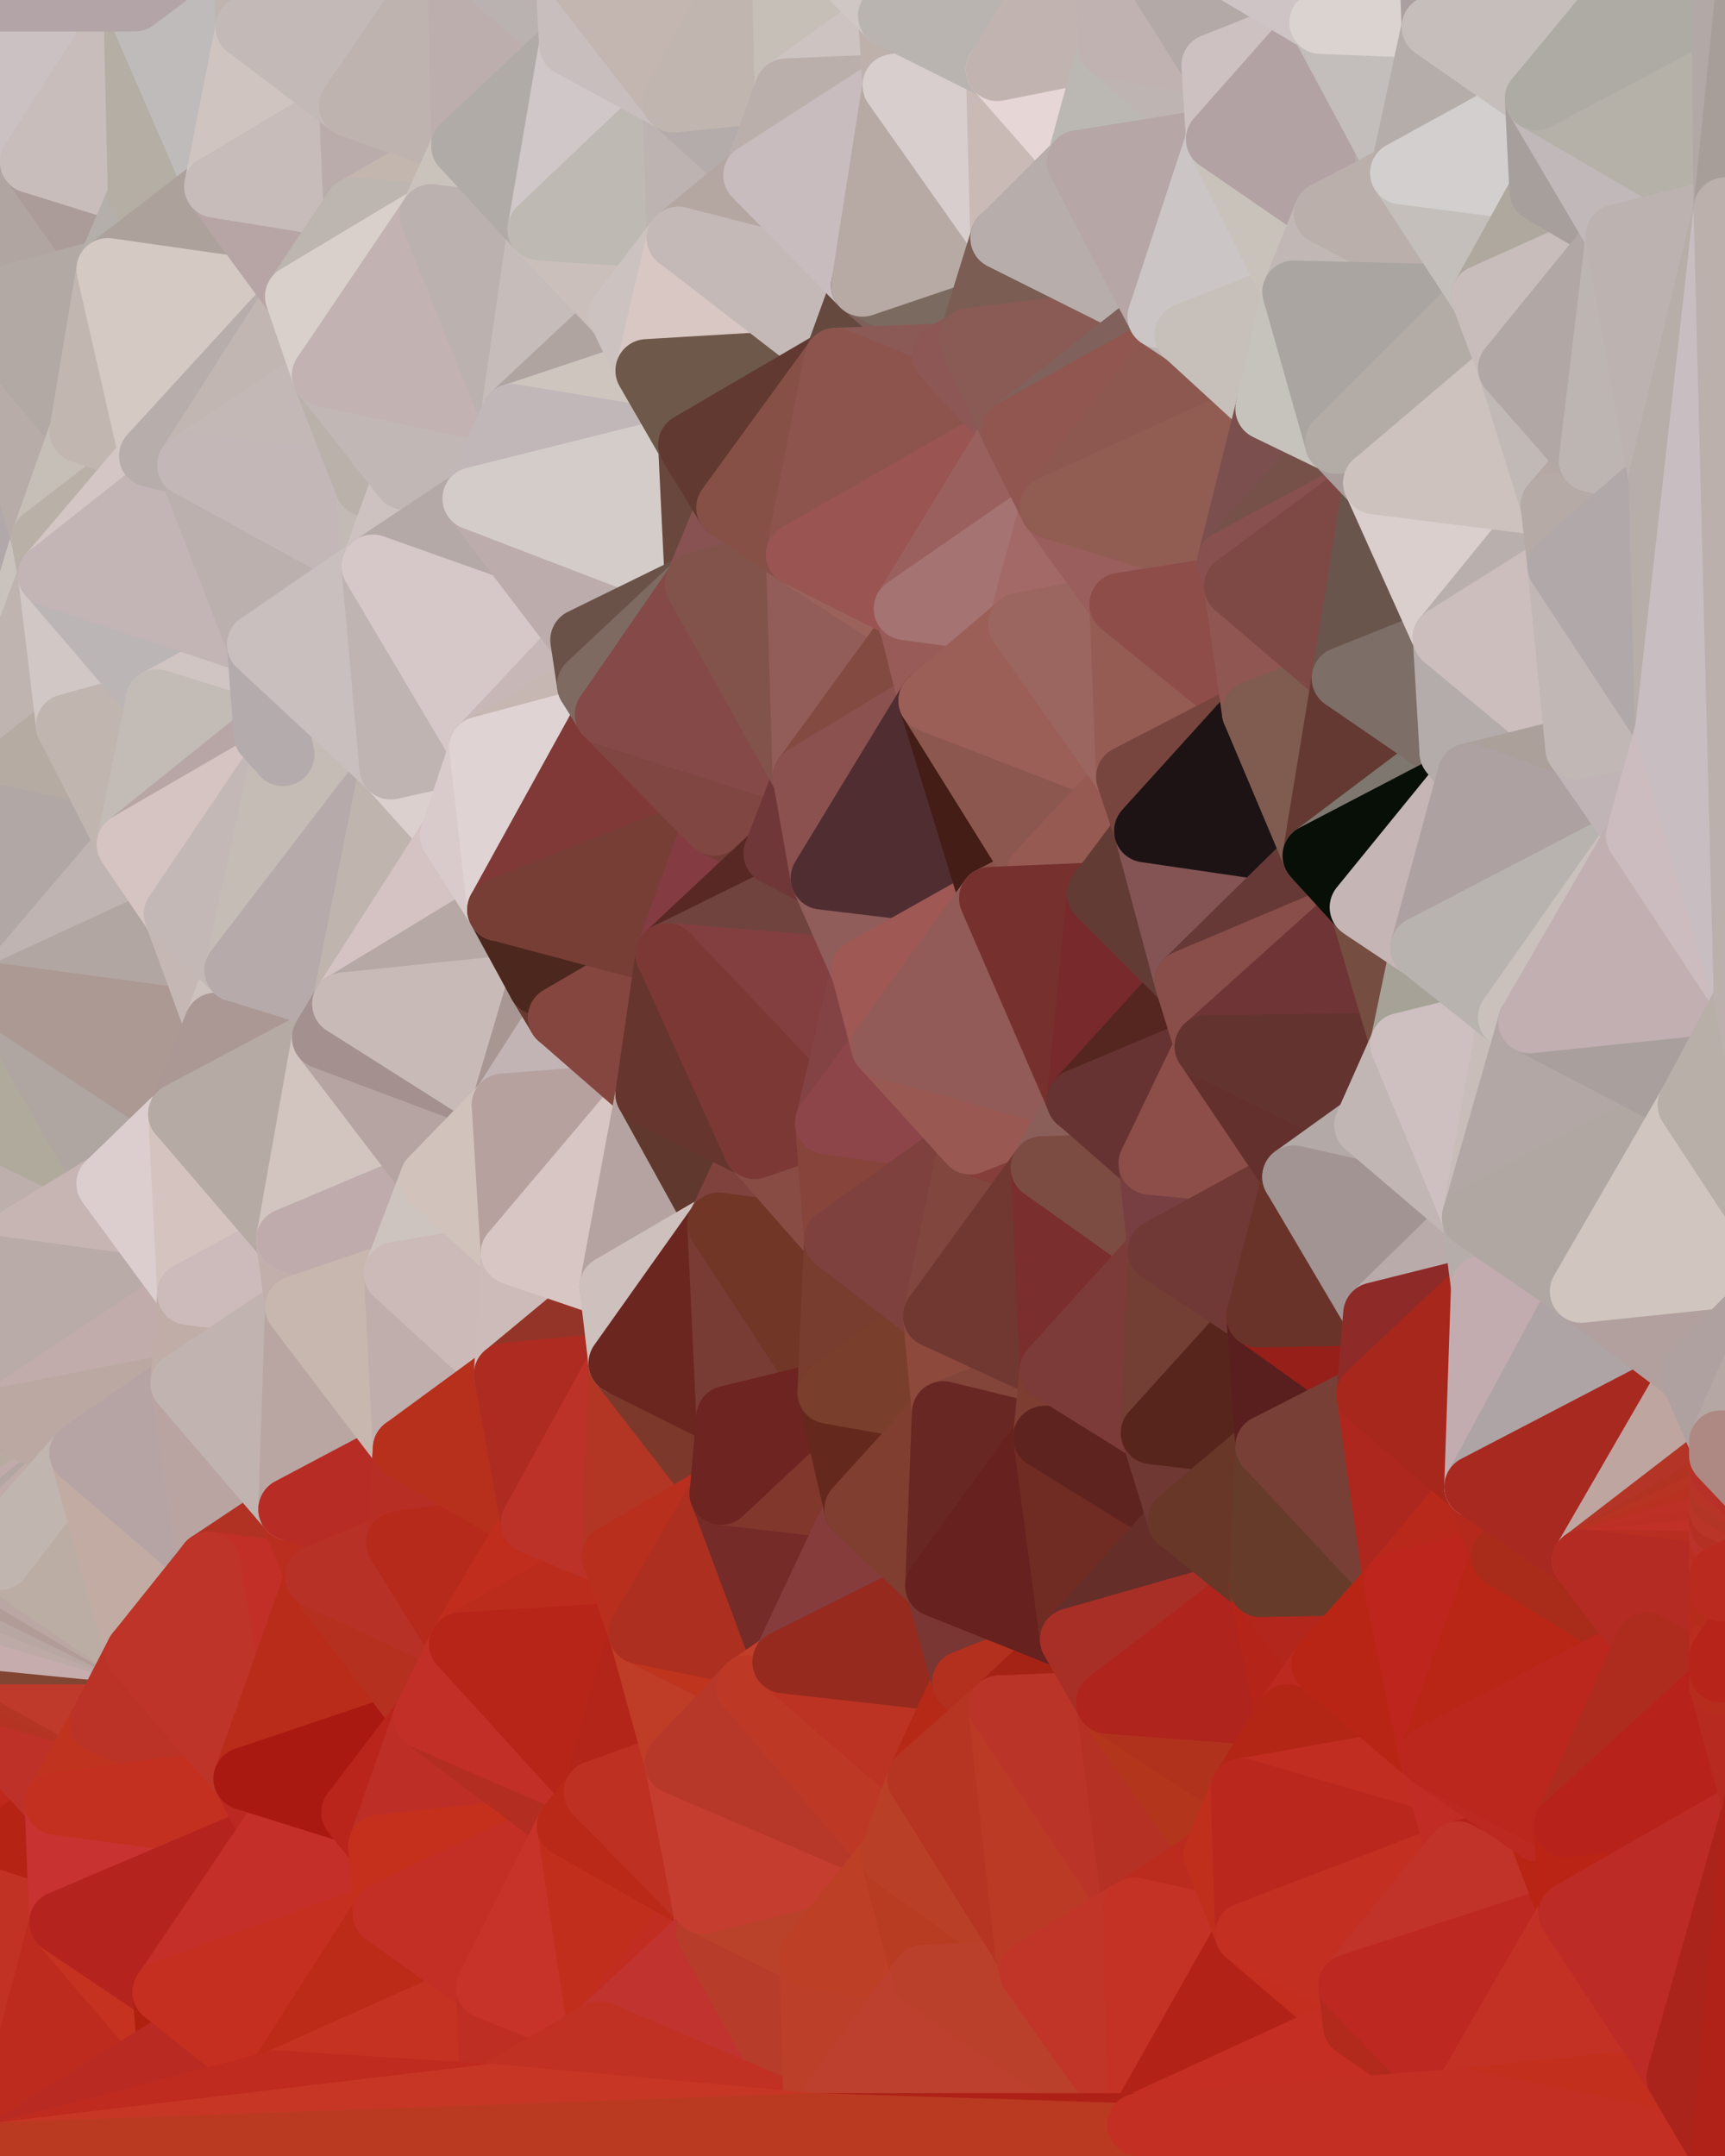 <?xml version="1.0" standalone="yes"?>
<svg width="768" height="960" xmlns="http://www.w3.org/2000/svg" version="1.1" ><polygon points="-59,600 -47,480 -33,16" fill="rgba(200, 191, 186, 1)" stroke="rgba(200, 191, 186, 1)" stroke-width="28" stroke-linejoin="round"/>
		<polygon points="-33,16 -47,480 -11,136" fill="rgba(178, 168, 166, 1)" stroke="rgba(178, 168, 166, 1)" stroke-width="28" stroke-linejoin="round"/>
		<polygon points="-47,480 -17,360 -11,136" fill="rgba(191, 182, 175, 1)" stroke="rgba(191, 182, 175, 1)" stroke-width="28" stroke-linejoin="round"/>
		<polygon points="-47,480 -59,600 -11,563" fill="rgba(195, 179, 180, 1)" stroke="rgba(195, 179, 180, 1)" stroke-width="28" stroke-linejoin="round"/>
		<polygon points="-59,600 -50,720 0,658" fill="rgba(189, 177, 165, 1)" stroke="rgba(189, 177, 165, 1)" stroke-width="28" stroke-linejoin="round"/>
		<polygon points="-50,720 0,664 0,658" fill="rgba(192, 175, 168, 1)" stroke="rgba(192, 175, 168, 1)" stroke-width="28" stroke-linejoin="round"/>
		<polygon points="0,652 -59,600 0,658" fill="rgba(185, 171, 160, 1)" stroke="rgba(185, 171, 160, 1)" stroke-width="28" stroke-linejoin="round"/>
		<polygon points="0,764 -50,720 0,770" fill="rgba(191, 158, 153, 1)" stroke="rgba(191, 158, 153, 1)" stroke-width="28" stroke-linejoin="round"/>
		<polygon points="-50,720 0,776 0,770" fill="rgba(145, 74, 54, 1)" stroke="rgba(145, 74, 54, 1)" stroke-width="28" stroke-linejoin="round"/>
		<polygon points="-50,720 0,670 0,664" fill="rgba(187, 172, 165, 1)" stroke="rgba(187, 172, 165, 1)" stroke-width="28" stroke-linejoin="round"/>
		<polygon points="-50,720 0,758 0,754" fill="rgba(196, 177, 173, 1)" stroke="rgba(196, 177, 173, 1)" stroke-width="28" stroke-linejoin="round"/>
		<polygon points="0,748 -50,720 0,754" fill="rgba(177, 156, 155, 1)" stroke="rgba(177, 156, 155, 1)" stroke-width="28" stroke-linejoin="round"/>
		<polygon points="-50,720 -2,683 0,670" fill="rgba(200, 185, 182, 1)" stroke="rgba(200, 185, 182, 1)" stroke-width="28" stroke-linejoin="round"/>
		<polygon points="-2,683 0,676 0,670" fill="rgba(195, 176, 170, 1)" stroke="rgba(195, 176, 170, 1)" stroke-width="28" stroke-linejoin="round"/>
		<polygon points="0,742 -50,720 0,748" fill="rgba(195, 169, 172, 1)" stroke="rgba(195, 169, 172, 1)" stroke-width="28" stroke-linejoin="round"/>
		<polygon points="-2,683 0,682 0,676" fill="rgba(192, 175, 168, 1)" stroke="rgba(192, 175, 168, 1)" stroke-width="28" stroke-linejoin="round"/>
		<polygon points="-2,683 0,688 0,682" fill="rgba(187, 172, 165, 1)" stroke="rgba(187, 172, 165, 1)" stroke-width="28" stroke-linejoin="round"/>
		<polygon points="-17,360 -47,480 0,443" fill="rgba(181, 170, 164, 1)" stroke="rgba(181, 170, 164, 1)" stroke-width="28" stroke-linejoin="round"/>
		<polygon points="-2,683 0,694 0,688" fill="rgba(189, 170, 163, 1)" stroke="rgba(189, 170, 163, 1)" stroke-width="28" stroke-linejoin="round"/>
		<polygon points="-59,600 0,638 0,632" fill="rgba(179, 168, 164, 1)" stroke="rgba(179, 168, 164, 1)" stroke-width="28" stroke-linejoin="round"/>
		<polygon points="-59,600 0,646 0,638" fill="rgba(181, 164, 156, 1)" stroke="rgba(181, 164, 156, 1)" stroke-width="28" stroke-linejoin="round"/>
		<polygon points="0,694 -50,720 0,700" fill="rgba(175, 162, 154, 1)" stroke="rgba(175, 162, 154, 1)" stroke-width="28" stroke-linejoin="round"/>
		<polygon points="-50,720 0,706 0,700" fill="rgba(190, 166, 164, 1)" stroke="rgba(190, 166, 164, 1)" stroke-width="28" stroke-linejoin="round"/>
		<polygon points="-50,720 -22,840 0,776" fill="rgba(202, 51, 40, 1)" stroke="rgba(202, 51, 40, 1)" stroke-width="28" stroke-linejoin="round"/>
		<polygon points="-50,720 0,712 0,706" fill="rgba(185, 161, 159, 1)" stroke="rgba(185, 161, 159, 1)" stroke-width="28" stroke-linejoin="round"/>
		<polygon points="0,736 -50,720 0,742" fill="rgba(191, 176, 173, 1)" stroke="rgba(191, 176, 173, 1)" stroke-width="28" stroke-linejoin="round"/>
		<polygon points="-50,720 0,718 0,712" fill="rgba(180, 165, 160, 1)" stroke="rgba(180, 165, 160, 1)" stroke-width="28" stroke-linejoin="round"/>
		<polygon points="-59,600 0,652 0,646" fill="rgba(194, 178, 178, 1)" stroke="rgba(194, 178, 178, 1)" stroke-width="28" stroke-linejoin="round"/>
		<polygon points="-50,720 0,724 0,718" fill="rgba(179, 168, 164, 1)" stroke="rgba(179, 168, 164, 1)" stroke-width="28" stroke-linejoin="round"/>
		<polygon points="0,758 -50,720 0,764" fill="rgba(196, 171, 166, 1)" stroke="rgba(196, 171, 166, 1)" stroke-width="28" stroke-linejoin="round"/>
		<polygon points="-50,720 0,730 0,724" fill="rgba(176, 152, 148, 1)" stroke="rgba(176, 152, 148, 1)" stroke-width="28" stroke-linejoin="round"/>
		<polygon points="-50,720 0,736 0,730" fill="rgba(184, 165, 159, 1)" stroke="rgba(184, 165, 159, 1)" stroke-width="28" stroke-linejoin="round"/>
		<polygon points="-2,683 -50,720 0,694" fill="rgba(178, 160, 156, 1)" stroke="rgba(178, 160, 156, 1)" stroke-width="28" stroke-linejoin="round"/>
		<polygon points="-33,16 -11,136 14,72" fill="rgba(185, 171, 170, 1)" stroke="rgba(185, 171, 170, 1)" stroke-width="28" stroke-linejoin="round"/>
		<polygon points="-11,563 -59,600 0,632" fill="rgba(179, 168, 166, 1)" stroke="rgba(179, 168, 166, 1)" stroke-width="28" stroke-linejoin="round"/>
		<polygon points="-11,136 -17,360 19,240" fill="rgba(177, 168, 169, 1)" stroke="rgba(177, 168, 169, 1)" stroke-width="28" stroke-linejoin="round"/>
		<polygon points="19,240 -17,360 22,256" fill="rgba(202, 195, 189, 1)" stroke="rgba(202, 195, 189, 1)" stroke-width="28" stroke-linejoin="round"/>
		<polygon points="0,776 -22,840 25,803" fill="rgba(191, 41, 27, 1)" stroke="rgba(191, 41, 27, 1)" stroke-width="28" stroke-linejoin="round"/>
		<polygon points="22,256 -17,360 30,323" fill="rgba(191, 180, 176, 1)" stroke="rgba(191, 180, 176, 1)" stroke-width="28" stroke-linejoin="round"/>
		<polygon points="0,0 -33,16 14,72" fill="rgba(175, 162, 156, 1)" stroke="rgba(175, 162, 156, 1)" stroke-width="28" stroke-linejoin="round"/>
		<polygon points="-22,840 -50,720 0,959" fill="rgba(194, 46, 32, 1)" stroke="rgba(194, 46, 32, 1)" stroke-width="28" stroke-linejoin="round"/>
		<polygon points="0,652 0,658 36,647" fill="rgba(185, 170, 165, 1)" stroke="rgba(185, 170, 165, 1)" stroke-width="28" stroke-linejoin="round"/>
		<polygon points="0,658 0,664 36,647" fill="rgba(181, 160, 157, 1)" stroke="rgba(181, 160, 157, 1)" stroke-width="28" stroke-linejoin="round"/>
		<polygon points="0,632 0,638 36,647" fill="rgba(175, 157, 155, 1)" stroke="rgba(175, 157, 155, 1)" stroke-width="28" stroke-linejoin="round"/>
		<polygon points="0,638 0,646 36,647" fill="rgba(190, 175, 170, 1)" stroke="rgba(190, 175, 170, 1)" stroke-width="28" stroke-linejoin="round"/>
		<polygon points="0,646 0,652 36,647" fill="rgba(186, 171, 168, 1)" stroke="rgba(186, 171, 168, 1)" stroke-width="28" stroke-linejoin="round"/>
		<polygon points="-11,136 19,240 36,192" fill="rgba(183, 172, 168, 1)" stroke="rgba(183, 172, 168, 1)" stroke-width="28" stroke-linejoin="round"/>
		<polygon points="25,803 -22,840 27,856" fill="rgba(181, 35, 20, 1)" stroke="rgba(181, 35, 20, 1)" stroke-width="28" stroke-linejoin="round"/>
		<polygon points="0,764 0,770 45,767" fill="rgba(170, 38, 25, 1)" stroke="rgba(170, 38, 25, 1)" stroke-width="28" stroke-linejoin="round"/>
		<polygon points="0,770 0,776 45,767" fill="rgba(173, 35, 22, 1)" stroke="rgba(173, 35, 22, 1)" stroke-width="28" stroke-linejoin="round"/>
		<polygon points="0,754 0,758 45,767" fill="rgba(172, 53, 33, 1)" stroke="rgba(172, 53, 33, 1)" stroke-width="28" stroke-linejoin="round"/>
		<polygon points="0,758 0,764 45,767" fill="rgba(174, 43, 23, 1)" stroke="rgba(174, 43, 23, 1)" stroke-width="28" stroke-linejoin="round"/>
		<polygon points="0,664 0,670 36,647" fill="rgba(184, 170, 161, 1)" stroke="rgba(184, 170, 161, 1)" stroke-width="28" stroke-linejoin="round"/>
		<polygon points="-22,840 0,959 27,856" fill="rgba(193, 50, 36, 1)" stroke="rgba(193, 50, 36, 1)" stroke-width="28" stroke-linejoin="round"/>
		<polygon points="14,72 -11,136 48,120" fill="rgba(176, 165, 161, 1)" stroke="rgba(176, 165, 161, 1)" stroke-width="28" stroke-linejoin="round"/>
		<polygon points="-47,480 -11,563 48,527" fill="rgba(189, 175, 172, 1)" stroke="rgba(189, 175, 172, 1)" stroke-width="28" stroke-linejoin="round"/>
		<polygon points="0,776 25,803 45,767" fill="rgba(190, 49, 40, 1)" stroke="rgba(190, 49, 40, 1)" stroke-width="28" stroke-linejoin="round"/>
		<polygon points="0,748 0,754 45,767" fill="rgba(181, 51, 35, 1)" stroke="rgba(181, 51, 35, 1)" stroke-width="28" stroke-linejoin="round"/>
		<polygon points="0,742 0,748 45,767" fill="rgba(180, 53, 36, 1)" stroke="rgba(180, 53, 36, 1)" stroke-width="28" stroke-linejoin="round"/>
		<polygon points="0,670 0,676 36,647" fill="rgba(192, 171, 170, 1)" stroke="rgba(192, 171, 170, 1)" stroke-width="28" stroke-linejoin="round"/>
		<polygon points="0,443 -47,480 48,527" fill="rgba(176, 170, 156, 1)" stroke="rgba(176, 170, 156, 1)" stroke-width="28" stroke-linejoin="round"/>
		<polygon points="30,323 -17,360 57,376" fill="rgba(181, 171, 162, 1)" stroke="rgba(181, 171, 162, 1)" stroke-width="28" stroke-linejoin="round"/>
		<polygon points="0,736 0,742 61,736" fill="rgba(169, 67, 55, 1)" stroke="rgba(169, 67, 55, 1)" stroke-width="28" stroke-linejoin="round"/>
		<polygon points="0,742 45,767 61,736" fill="rgba(191, 58, 43, 1)" stroke="rgba(191, 58, 43, 1)" stroke-width="28" stroke-linejoin="round"/>
		<polygon points="0,730 0,736 61,736" fill="rgba(130, 69, 50, 1)" stroke="rgba(130, 69, 50, 1)" stroke-width="28" stroke-linejoin="round"/>
		<polygon points="-17,360 0,443 57,376" fill="rgba(177, 167, 165, 1)" stroke="rgba(177, 167, 165, 1)" stroke-width="28" stroke-linejoin="round"/>
		<polygon points="14,72 48,120 62,87" fill="rgba(171, 156, 153, 1)" stroke="rgba(171, 156, 153, 1)" stroke-width="28" stroke-linejoin="round"/>
		<polygon points="0,718 0,724 61,736" fill="rgba(179, 162, 154, 1)" stroke="rgba(179, 162, 154, 1)" stroke-width="28" stroke-linejoin="round"/>
		<polygon points="0,724 0,730 61,736" fill="rgba(198, 172, 173, 1)" stroke="rgba(198, 172, 173, 1)" stroke-width="28" stroke-linejoin="round"/>
		<polygon points="-11,136 36,192 48,120" fill="rgba(178, 169, 164, 1)" stroke="rgba(178, 169, 164, 1)" stroke-width="28" stroke-linejoin="round"/>
		<polygon points="0,676 0,682 36,647" fill="rgba(179, 165, 162, 1)" stroke="rgba(179, 165, 162, 1)" stroke-width="28" stroke-linejoin="round"/>
		<polygon points="0,712 0,718 61,736" fill="rgba(189, 170, 166, 1)" stroke="rgba(189, 170, 166, 1)" stroke-width="28" stroke-linejoin="round"/>
		<polygon points="0,706 0,712 61,736" fill="rgba(184, 166, 162, 1)" stroke="rgba(184, 166, 162, 1)" stroke-width="28" stroke-linejoin="round"/>
		<polygon points="36,192 19,240 67,203" fill="rgba(198, 191, 183, 1)" stroke="rgba(198, 191, 183, 1)" stroke-width="28" stroke-linejoin="round"/>
		<polygon points="0,0 14,72 60,0" fill="rgba(203, 193, 194, 1)" stroke="rgba(203, 193, 194, 1)" stroke-width="28" stroke-linejoin="round"/>
		<polygon points="27,856 0,959 75,912" fill="rgba(189, 43, 30, 1)" stroke="rgba(189, 43, 30, 1)" stroke-width="28" stroke-linejoin="round"/>
		<polygon points="73,887 27,856 75,912" fill="rgba(197, 50, 32, 1)" stroke="rgba(197, 50, 32, 1)" stroke-width="28" stroke-linejoin="round"/>
		<polygon points="0,682 0,688 36,647" fill="rgba(191, 172, 168, 1)" stroke="rgba(191, 172, 168, 1)" stroke-width="28" stroke-linejoin="round"/>
		<polygon points="57,376 0,443 78,407" fill="rgba(191, 180, 178, 1)" stroke="rgba(191, 180, 178, 1)" stroke-width="28" stroke-linejoin="round"/>
		<polygon points="22,256 30,323 70,312" fill="rgba(209, 199, 197, 1)" stroke="rgba(209, 199, 197, 1)" stroke-width="28" stroke-linejoin="round"/>
		<polygon points="0,700 0,706 61,736" fill="rgba(177, 156, 151, 1)" stroke="rgba(177, 156, 151, 1)" stroke-width="28" stroke-linejoin="round"/>
		<polygon points="0,443 48,527 80,496" fill="rgba(175, 166, 161, 1)" stroke="rgba(175, 166, 161, 1)" stroke-width="28" stroke-linejoin="round"/>
		<polygon points="48,527 -11,563 84,576" fill="rgba(199, 181, 179, 1)" stroke="rgba(199, 181, 179, 1)" stroke-width="28" stroke-linejoin="round"/>
		<polygon points="-11,563 0,632 84,576" fill="rgba(185, 171, 168, 1)" stroke="rgba(185, 171, 168, 1)" stroke-width="28" stroke-linejoin="round"/>
		<polygon points="0,632 81,616 84,576" fill="rgba(193, 172, 171, 1)" stroke="rgba(193, 172, 171, 1)" stroke-width="28" stroke-linejoin="round"/>
		<polygon points="0,632 36,647 81,616" fill="rgba(187, 168, 162, 1)" stroke="rgba(187, 168, 162, 1)" stroke-width="28" stroke-linejoin="round"/>
		<polygon points="30,323 57,376 70,312" fill="rgba(192, 181, 175, 1)" stroke="rgba(192, 181, 175, 1)" stroke-width="28" stroke-linejoin="round"/>
		<polygon points="0,694 0,700 61,736" fill="rgba(186, 167, 163, 1)" stroke="rgba(186, 167, 163, 1)" stroke-width="28" stroke-linejoin="round"/>
		<polygon points="36,647 0,694 61,736" fill="rgba(187, 173, 164, 1)" stroke="rgba(187, 173, 164, 1)" stroke-width="28" stroke-linejoin="round"/>
		<polygon points="0,688 0,694 36,647" fill="rgba(192, 181, 175, 1)" stroke="rgba(192, 181, 175, 1)" stroke-width="28" stroke-linejoin="round"/>
		<polygon points="36,647 61,736 93,696" fill="rgba(194, 171, 163, 1)" stroke="rgba(194, 171, 163, 1)" stroke-width="28" stroke-linejoin="round"/>
		<polygon points="60,0 14,72 62,87" fill="rgba(200, 189, 187, 1)" stroke="rgba(200, 189, 187, 1)" stroke-width="28" stroke-linejoin="round"/>
		<polygon points="78,407 0,443 96,456" fill="rgba(177, 166, 162, 1)" stroke="rgba(177, 166, 162, 1)" stroke-width="28" stroke-linejoin="round"/>
		<polygon points="0,443 80,496 96,456" fill="rgba(172, 153, 147, 1)" stroke="rgba(172, 153, 147, 1)" stroke-width="28" stroke-linejoin="round"/>
		<polygon points="19,240 22,256 67,203" fill="rgba(185, 176, 167, 1)" stroke="rgba(185, 176, 167, 1)" stroke-width="28" stroke-linejoin="round"/>
		<polygon points="78,407 96,456 105,432" fill="rgba(197, 183, 180, 1)" stroke="rgba(197, 183, 180, 1)" stroke-width="28" stroke-linejoin="round"/>
		<polygon points="48,120 36,192 67,203" fill="rgba(193, 182, 176, 1)" stroke="rgba(193, 182, 176, 1)" stroke-width="28" stroke-linejoin="round"/>
		<polygon points="67,203 22,256 84,207" fill="rgba(212, 198, 197, 1)" stroke="rgba(212, 198, 197, 1)" stroke-width="28" stroke-linejoin="round"/>
		<polygon points="45,767 25,803 109,792" fill="rgba(192, 51, 31, 1)" stroke="rgba(192, 51, 31, 1)" stroke-width="28" stroke-linejoin="round"/>
		<polygon points="62,87 48,120 96,83" fill="rgba(180, 175, 171, 1)" stroke="rgba(180, 175, 171, 1)" stroke-width="28" stroke-linejoin="round"/>
		<polygon points="108,-36 60,0 110,12" fill="rgba(192, 184, 182, 1)" stroke="rgba(192, 184, 182, 1)" stroke-width="28" stroke-linejoin="round"/>
		<polygon points="61,736 45,767 109,792" fill="rgba(187, 51, 39, 1)" stroke="rgba(187, 51, 39, 1)" stroke-width="28" stroke-linejoin="round"/>
		<polygon points="60,0 62,87 96,83" fill="rgba(181, 174, 164, 1)" stroke="rgba(181, 174, 164, 1)" stroke-width="28" stroke-linejoin="round"/>
		<polygon points="81,616 36,647 93,696" fill="rgba(182, 164, 164, 1)" stroke="rgba(182, 164, 164, 1)" stroke-width="28" stroke-linejoin="round"/>
		<polygon points="25,803 27,856 121,816" fill="rgba(200, 50, 49, 1)" stroke="rgba(200, 50, 49, 1)" stroke-width="28" stroke-linejoin="round"/>
		<polygon points="109,792 25,803 121,816" fill="rgba(195, 48, 32, 1)" stroke="rgba(195, 48, 32, 1)" stroke-width="28" stroke-linejoin="round"/>
		<polygon points="22,256 70,312 115,287" fill="rgba(187, 181, 181, 1)" stroke="rgba(187, 181, 181, 1)" stroke-width="28" stroke-linejoin="round"/>
		<polygon points="60,0 96,83 110,12" fill="rgba(191, 187, 186, 1)" stroke="rgba(191, 187, 186, 1)" stroke-width="28" stroke-linejoin="round"/>
		<polygon points="27,856 73,887 121,816" fill="rgba(180, 35, 30, 1)" stroke="rgba(180, 35, 30, 1)" stroke-width="28" stroke-linejoin="round"/>
		<polygon points="115,287 70,312 118,327" fill="rgba(208, 197, 195, 1)" stroke="rgba(208, 197, 195, 1)" stroke-width="28" stroke-linejoin="round"/>
		<polygon points="70,312 57,376 118,327" fill="rgba(195, 188, 182, 1)" stroke="rgba(195, 188, 182, 1)" stroke-width="28" stroke-linejoin="round"/>
		<polygon points="84,207 22,256 115,287" fill="rgba(195, 181, 181, 1)" stroke="rgba(195, 181, 181, 1)" stroke-width="28" stroke-linejoin="round"/>
		<polygon points="0,0 60,0 108,-36" fill="rgba(179, 164, 167, 1)" stroke="rgba(179, 164, 167, 1)" stroke-width="28" stroke-linejoin="round"/>
		<polygon points="80,496 48,527 84,576" fill="rgba(220, 206, 206, 1)" stroke="rgba(220, 206, 206, 1)" stroke-width="28" stroke-linejoin="round"/>
		<polygon points="80,496 84,576 128,552" fill="rgba(213, 195, 191, 1)" stroke="rgba(213, 195, 191, 1)" stroke-width="28" stroke-linejoin="round"/>
		<polygon points="96,83 48,120 132,132" fill="rgba(172, 161, 155, 1)" stroke="rgba(172, 161, 155, 1)" stroke-width="28" stroke-linejoin="round"/>
		<polygon points="48,120 67,203 132,132" fill="rgba(212, 201, 195, 1)" stroke="rgba(212, 201, 195, 1)" stroke-width="28" stroke-linejoin="round"/>
		<polygon points="67,203 84,207 132,132" fill="rgba(183, 173, 171, 1)" stroke="rgba(183, 173, 171, 1)" stroke-width="28" stroke-linejoin="round"/>
		<polygon points="84,576 81,616 132,582" fill="rgba(192, 173, 167, 1)" stroke="rgba(192, 173, 167, 1)" stroke-width="28" stroke-linejoin="round"/>
		<polygon points="128,552 84,576 132,582" fill="rgba(205, 187, 187, 1)" stroke="rgba(205, 187, 187, 1)" stroke-width="28" stroke-linejoin="round"/>
		<polygon points="81,616 93,696 129,672" fill="rgba(185, 164, 161, 1)" stroke="rgba(185, 164, 161, 1)" stroke-width="28" stroke-linejoin="round"/>
		<polygon points="118,327 57,376 126,336" fill="rgba(184, 166, 166, 1)" stroke="rgba(184, 166, 166, 1)" stroke-width="28" stroke-linejoin="round"/>
		<polygon points="73,887 75,912 123,927" fill="rgba(175, 32, 15, 1)" stroke="rgba(175, 32, 15, 1)" stroke-width="28" stroke-linejoin="round"/>
		<polygon points="129,672 93,696 141,702" fill="rgba(177, 50, 35, 1)" stroke="rgba(177, 50, 35, 1)" stroke-width="28" stroke-linejoin="round"/>
		<polygon points="57,376 78,407 126,336" fill="rgba(214, 196, 194, 1)" stroke="rgba(214, 196, 194, 1)" stroke-width="28" stroke-linejoin="round"/>
		<polygon points="132,132 84,207 144,167" fill="rgba(193, 182, 178, 1)" stroke="rgba(193, 182, 178, 1)" stroke-width="28" stroke-linejoin="round"/>
		<polygon points="105,432 96,456 144,462" fill="rgba(205, 194, 190, 1)" stroke="rgba(205, 194, 190, 1)" stroke-width="28" stroke-linejoin="round"/>
		<polygon points="105,432 144,462 153,447" fill="rgba(188, 179, 174, 1)" stroke="rgba(188, 179, 174, 1)" stroke-width="28" stroke-linejoin="round"/>
		<polygon points="96,456 80,496 144,462" fill="rgba(171, 152, 148, 1)" stroke="rgba(171, 152, 148, 1)" stroke-width="28" stroke-linejoin="round"/>
		<polygon points="110,12 96,83 156,47" fill="rgba(207, 196, 192, 1)" stroke="rgba(207, 196, 192, 1)" stroke-width="28" stroke-linejoin="round"/>
		<polygon points="96,83 132,132 158,93" fill="rgba(183, 165, 165, 1)" stroke="rgba(183, 165, 165, 1)" stroke-width="28" stroke-linejoin="round"/>
		<polygon points="109,792 121,816 157,807" fill="rgba(187, 40, 33, 1)" stroke="rgba(187, 40, 33, 1)" stroke-width="28" stroke-linejoin="round"/>
		<polygon points="93,696 109,792 141,702" fill="rgba(194, 47, 39, 1)" stroke="rgba(194, 47, 39, 1)" stroke-width="28" stroke-linejoin="round"/>
		<polygon points="75,912 0,959 123,927" fill="rgba(185, 42, 34, 1)" stroke="rgba(185, 42, 34, 1)" stroke-width="28" stroke-linejoin="round"/>
		<polygon points="93,696 61,736 109,792" fill="rgba(190, 52, 41, 1)" stroke="rgba(190, 52, 41, 1)" stroke-width="28" stroke-linejoin="round"/>
		<polygon points="144,167 84,207 163,216" fill="rgba(195, 184, 182, 1)" stroke="rgba(195, 184, 182, 1)" stroke-width="28" stroke-linejoin="round"/>
		<polygon points="156,47 96,83 158,93" fill="rgba(199, 188, 186, 1)" stroke="rgba(199, 188, 186, 1)" stroke-width="28" stroke-linejoin="round"/>
		<polygon points="84,207 115,287 166,252" fill="rgba(187, 176, 174, 1)" stroke="rgba(187, 176, 174, 1)" stroke-width="28" stroke-linejoin="round"/>
		<polygon points="163,216 84,207 166,252" fill="rgba(195, 183, 183, 1)" stroke="rgba(195, 183, 183, 1)" stroke-width="28" stroke-linejoin="round"/>
		<polygon points="157,807 121,816 169,822" fill="rgba(190, 42, 30, 1)" stroke="rgba(190, 42, 30, 1)" stroke-width="28" stroke-linejoin="round"/>
		<polygon points="81,616 129,672 132,582" fill="rgba(193, 179, 176, 1)" stroke="rgba(193, 179, 176, 1)" stroke-width="28" stroke-linejoin="round"/>
		<polygon points="169,822 121,816 171,852" fill="rgba(191, 43, 29, 1)" stroke="rgba(191, 43, 29, 1)" stroke-width="28" stroke-linejoin="round"/>
		<polygon points="121,816 73,887 171,852" fill="rgba(196, 47, 41, 1)" stroke="rgba(196, 47, 41, 1)" stroke-width="28" stroke-linejoin="round"/>
		<polygon points="80,496 128,552 144,462" fill="rgba(181, 170, 164, 1)" stroke="rgba(181, 170, 164, 1)" stroke-width="28" stroke-linejoin="round"/>
		<polygon points="78,407 105,432 126,336" fill="rgba(195, 184, 182, 1)" stroke="rgba(195, 184, 182, 1)" stroke-width="28" stroke-linejoin="round"/>
		<polygon points="128,552 132,582 176,567" fill="rgba(194, 175, 171, 1)" stroke="rgba(194, 175, 171, 1)" stroke-width="28" stroke-linejoin="round"/>
		<polygon points="73,887 123,927 171,852" fill="rgba(197, 47, 32, 1)" stroke="rgba(197, 47, 32, 1)" stroke-width="28" stroke-linejoin="round"/>
		<polygon points="129,672 141,702 177,687" fill="rgba(186, 46, 31, 1)" stroke="rgba(186, 46, 31, 1)" stroke-width="28" stroke-linejoin="round"/>
		<polygon points="132,582 129,672 180,645" fill="rgba(185, 166, 162, 1)" stroke="rgba(185, 166, 162, 1)" stroke-width="28" stroke-linejoin="round"/>
		<polygon points="129,672 177,687 180,645" fill="rgba(183, 44, 37, 1)" stroke="rgba(183, 44, 37, 1)" stroke-width="28" stroke-linejoin="round"/>
		<polygon points="141,702 109,792 189,765" fill="rgba(185, 44, 26, 1)" stroke="rgba(185, 44, 26, 1)" stroke-width="28" stroke-linejoin="round"/>
		<polygon points="109,792 157,807 189,765" fill="rgba(169, 25, 17, 1)" stroke="rgba(169, 25, 17, 1)" stroke-width="28" stroke-linejoin="round"/>
		<polygon points="144,462 128,552 192,525" fill="rgba(210, 197, 191, 1)" stroke="rgba(210, 197, 191, 1)" stroke-width="28" stroke-linejoin="round"/>
		<polygon points="128,552 176,567 192,525" fill="rgba(191, 171, 172, 1)" stroke="rgba(191, 171, 172, 1)" stroke-width="28" stroke-linejoin="round"/>
		<polygon points="163,216 166,252 180,213" fill="rgba(195, 186, 181, 1)" stroke="rgba(195, 186, 181, 1)" stroke-width="28" stroke-linejoin="round"/>
		<polygon points="144,167 163,216 180,213" fill="rgba(186, 177, 170, 1)" stroke="rgba(186, 177, 170, 1)" stroke-width="28" stroke-linejoin="round"/>
		<polygon points="115,287 126,336 174,342" fill="rgba(192, 176, 176, 1)" stroke="rgba(192, 176, 176, 1)" stroke-width="28" stroke-linejoin="round"/>
		<polygon points="126,336 105,432 174,342" fill="rgba(197, 188, 181, 1)" stroke="rgba(197, 188, 181, 1)" stroke-width="28" stroke-linejoin="round"/>
		<polygon points="115,287 118,327 126,336" fill="rgba(180, 171, 172, 1)" stroke="rgba(180, 171, 172, 1)" stroke-width="28" stroke-linejoin="round"/>
		<polygon points="105,432 153,447 174,342" fill="rgba(182, 170, 170, 1)" stroke="rgba(182, 170, 170, 1)" stroke-width="28" stroke-linejoin="round"/>
		<polygon points="108,-36 110,12 204,-23" fill="rgba(191, 180, 176, 1)" stroke="rgba(191, 180, 176, 1)" stroke-width="28" stroke-linejoin="round"/>
		<polygon points="174,342 153,447 201,372" fill="rgba(191, 180, 174, 1)" stroke="rgba(191, 180, 174, 1)" stroke-width="28" stroke-linejoin="round"/>
		<polygon points="141,702 189,765 205,732" fill="rgba(181, 48, 31, 1)" stroke="rgba(181, 48, 31, 1)" stroke-width="28" stroke-linejoin="round"/>
		<polygon points="156,47 158,93 206,65" fill="rgba(186, 172, 171, 1)" stroke="rgba(186, 172, 171, 1)" stroke-width="28" stroke-linejoin="round"/>
		<polygon points="158,93 192,96 206,65" fill="rgba(195, 182, 174, 1)" stroke="rgba(195, 182, 174, 1)" stroke-width="28" stroke-linejoin="round"/>
		<polygon points="177,687 141,702 205,732" fill="rgba(183, 49, 38, 1)" stroke="rgba(183, 49, 38, 1)" stroke-width="28" stroke-linejoin="round"/>
		<polygon points="110,12 156,47 204,-23" fill="rgba(195, 185, 183, 1)" stroke="rgba(195, 185, 183, 1)" stroke-width="28" stroke-linejoin="round"/>
		<polygon points="176,567 132,582 180,645" fill="rgba(200, 183, 175, 1)" stroke="rgba(200, 183, 175, 1)" stroke-width="28" stroke-linejoin="round"/>
		<polygon points="166,252 115,287 174,342" fill="rgba(201, 191, 190, 1)" stroke="rgba(201, 191, 190, 1)" stroke-width="28" stroke-linejoin="round"/>
		<polygon points="158,93 132,132 192,96" fill="rgba(189, 182, 176, 1)" stroke="rgba(189, 182, 176, 1)" stroke-width="28" stroke-linejoin="round"/>
		<polygon points="180,213 166,252 211,222" fill="rgba(205, 194, 192, 1)" stroke="rgba(205, 194, 192, 1)" stroke-width="28" stroke-linejoin="round"/>
		<polygon points="157,807 169,822 189,765" fill="rgba(185, 37, 27, 1)" stroke="rgba(185, 37, 27, 1)" stroke-width="28" stroke-linejoin="round"/>
		<polygon points="171,852 123,927 217,885" fill="rgba(188, 43, 24, 1)" stroke="rgba(188, 43, 24, 1)" stroke-width="28" stroke-linejoin="round"/>
		<polygon points="174,342 201,372 214,333" fill="rgba(219, 208, 206, 1)" stroke="rgba(219, 208, 206, 1)" stroke-width="28" stroke-linejoin="round"/>
		<polygon points="132,132 144,167 192,96" fill="rgba(217, 208, 203, 1)" stroke="rgba(217, 208, 203, 1)" stroke-width="28" stroke-linejoin="round"/>
		<polygon points="201,372 153,447 222,405" fill="rgba(213, 195, 195, 1)" stroke="rgba(213, 195, 195, 1)" stroke-width="28" stroke-linejoin="round"/>
		<polygon points="217,885 123,927 219,933" fill="rgba(197, 50, 34, 1)" stroke="rgba(197, 50, 34, 1)" stroke-width="28" stroke-linejoin="round"/>
		<polygon points="144,462 192,525 224,492" fill="rgba(182, 164, 162, 1)" stroke="rgba(182, 164, 162, 1)" stroke-width="28" stroke-linejoin="round"/>
		<polygon points="176,567 180,645 225,612" fill="rgba(192, 174, 172, 1)" stroke="rgba(192, 174, 172, 1)" stroke-width="28" stroke-linejoin="round"/>
		<polygon points="153,447 144,462 224,492" fill="rgba(164, 144, 143, 1)" stroke="rgba(164, 144, 143, 1)" stroke-width="28" stroke-linejoin="round"/>
		<polygon points="192,525 176,567 228,558" fill="rgba(205, 196, 191, 1)" stroke="rgba(205, 196, 191, 1)" stroke-width="28" stroke-linejoin="round"/>
		<polygon points="180,213 211,222 228,185" fill="rgba(216, 208, 205, 1)" stroke="rgba(216, 208, 205, 1)" stroke-width="28" stroke-linejoin="round"/>
		<polygon points="144,167 180,213 228,185" fill="rgba(193, 183, 181, 1)" stroke="rgba(193, 183, 181, 1)" stroke-width="28" stroke-linejoin="round"/>
		<polygon points="166,252 174,342 214,333" fill="rgba(191, 180, 178, 1)" stroke="rgba(191, 180, 178, 1)" stroke-width="28" stroke-linejoin="round"/>
		<polygon points="180,645 177,687 237,678" fill="rgba(183, 46, 36, 1)" stroke="rgba(183, 46, 36, 1)" stroke-width="28" stroke-linejoin="round"/>
		<polygon points="176,567 225,612 228,558" fill="rgba(204, 186, 184, 1)" stroke="rgba(204, 186, 184, 1)" stroke-width="28" stroke-linejoin="round"/>
		<polygon points="204,-23 156,47 206,65" fill="rgba(190, 179, 175, 1)" stroke="rgba(190, 179, 175, 1)" stroke-width="28" stroke-linejoin="round"/>
		<polygon points="222,405 153,447 240,438" fill="rgba(182, 168, 165, 1)" stroke="rgba(182, 168, 165, 1)" stroke-width="28" stroke-linejoin="round"/>
		<polygon points="153,447 224,492 240,438" fill="rgba(200, 186, 183, 1)" stroke="rgba(200, 186, 183, 1)" stroke-width="28" stroke-linejoin="round"/>
		<polygon points="206,65 192,96 240,102" fill="rgba(202, 195, 187, 1)" stroke="rgba(202, 195, 187, 1)" stroke-width="28" stroke-linejoin="round"/>
		<polygon points="177,687 205,732 237,678" fill="rgba(182, 42, 27, 1)" stroke="rgba(182, 42, 27, 1)" stroke-width="28" stroke-linejoin="round"/>
		<polygon points="192,96 144,167 228,185" fill="rgba(194, 178, 178, 1)" stroke="rgba(194, 178, 178, 1)" stroke-width="28" stroke-linejoin="round"/>
		<polygon points="240,438 224,492 249,453" fill="rgba(168, 150, 146, 1)" stroke="rgba(168, 150, 146, 1)" stroke-width="28" stroke-linejoin="round"/>
		<polygon points="189,765 169,822 253,813" fill="rgba(189, 46, 38, 1)" stroke="rgba(189, 46, 38, 1)" stroke-width="28" stroke-linejoin="round"/>
		<polygon points="225,612 180,645 237,678" fill="rgba(183, 48, 28, 1)" stroke="rgba(183, 48, 28, 1)" stroke-width="28" stroke-linejoin="round"/>
		<polygon points="204,-23 206,65 254,20" fill="rgba(188, 174, 173, 1)" stroke="rgba(188, 174, 173, 1)" stroke-width="28" stroke-linejoin="round"/>
		<polygon points="252,-17 204,-23 254,20" fill="rgba(186, 178, 176, 1)" stroke="rgba(186, 178, 176, 1)" stroke-width="28" stroke-linejoin="round"/>
		<polygon points="169,822 171,852 253,813" fill="rgba(197, 48, 28, 1)" stroke="rgba(197, 48, 28, 1)" stroke-width="28" stroke-linejoin="round"/>
		<polygon points="192,96 228,185 240,102" fill="rgba(187, 177, 175, 1)" stroke="rgba(187, 177, 175, 1)" stroke-width="28" stroke-linejoin="round"/>
		<polygon points="224,492 192,525 228,558" fill="rgba(209, 194, 187, 1)" stroke="rgba(209, 194, 187, 1)" stroke-width="28" stroke-linejoin="round"/>
		<polygon points="211,222 166,252 259,285" fill="rgba(180, 169, 167, 1)" stroke="rgba(180, 169, 167, 1)" stroke-width="28" stroke-linejoin="round"/>
		<polygon points="166,252 214,333 259,285" fill="rgba(214, 200, 200, 1)" stroke="rgba(214, 200, 200, 1)" stroke-width="28" stroke-linejoin="round"/>
		<polygon points="171,852 217,885 253,813" fill="rgba(195, 47, 37, 1)" stroke="rgba(195, 47, 37, 1)" stroke-width="28" stroke-linejoin="round"/>
		<polygon points="259,285 214,333 262,305" fill="rgba(199, 183, 183, 1)" stroke="rgba(199, 183, 183, 1)" stroke-width="28" stroke-linejoin="round"/>
		<polygon points="217,885 219,933 267,905" fill="rgba(190, 46, 35, 1)" stroke="rgba(190, 46, 35, 1)" stroke-width="28" stroke-linejoin="round"/>
		<polygon points="189,765 253,813 265,798" fill="rgba(179, 45, 33, 1)" stroke="rgba(179, 45, 33, 1)" stroke-width="28" stroke-linejoin="round"/>
		<polygon points="262,305 214,333 270,318" fill="rgba(198, 183, 178, 1)" stroke="rgba(198, 183, 178, 1)" stroke-width="28" stroke-linejoin="round"/>
		<polygon points="228,558 225,612 272,573" fill="rgba(205, 187, 185, 1)" stroke="rgba(205, 187, 185, 1)" stroke-width="28" stroke-linejoin="round"/>
		<polygon points="272,573 225,612 276,607" fill="rgba(148, 52, 40, 1)" stroke="rgba(148, 52, 40, 1)" stroke-width="28" stroke-linejoin="round"/>
		<polygon points="240,102 228,185 276,140" fill="rgba(198, 188, 186, 1)" stroke="rgba(198, 188, 186, 1)" stroke-width="28" stroke-linejoin="round"/>
		<polygon points="237,678 205,732 273,693" fill="rgba(192, 45, 29, 1)" stroke="rgba(192, 45, 29, 1)" stroke-width="28" stroke-linejoin="round"/>
		<polygon points="205,732 189,765 265,798" fill="rgba(194, 47, 39, 1)" stroke="rgba(194, 47, 39, 1)" stroke-width="28" stroke-linejoin="round"/>
		<polygon points="273,693 205,732 285,727" fill="rgba(187, 44, 28, 1)" stroke="rgba(187, 44, 28, 1)" stroke-width="28" stroke-linejoin="round"/>
		<polygon points="276,140 228,185 288,165" fill="rgba(175, 164, 160, 1)" stroke="rgba(175, 164, 160, 1)" stroke-width="28" stroke-linejoin="round"/>
		<polygon points="249,453 224,492 288,487" fill="rgba(194, 180, 180, 1)" stroke="rgba(194, 180, 180, 1)" stroke-width="28" stroke-linejoin="round"/>
		<polygon points="205,732 265,798 285,727" fill="rgba(183, 37, 24, 1)" stroke="rgba(183, 37, 24, 1)" stroke-width="28" stroke-linejoin="round"/>
		<polygon points="225,612 237,678 276,607" fill="rgba(174, 43, 33, 1)" stroke="rgba(174, 43, 33, 1)" stroke-width="28" stroke-linejoin="round"/>
		<polygon points="206,65 240,102 254,20" fill="rgba(176, 171, 167, 1)" stroke="rgba(176, 171, 167, 1)" stroke-width="28" stroke-linejoin="round"/>
		<polygon points="214,333 201,372 222,405" fill="rgba(217, 203, 203, 1)" stroke="rgba(217, 203, 203, 1)" stroke-width="28" stroke-linejoin="round"/>
		<polygon points="240,438 249,453 297,425" fill="rgba(105, 57, 47, 1)" stroke="rgba(105, 57, 47, 1)" stroke-width="28" stroke-linejoin="round"/>
		<polygon points="240,102 276,140 302,106" fill="rgba(202, 191, 187, 1)" stroke="rgba(202, 191, 187, 1)" stroke-width="28" stroke-linejoin="round"/>
		<polygon points="254,20 240,102 300,45" fill="rgba(208, 199, 200, 1)" stroke="rgba(208, 199, 200, 1)" stroke-width="28" stroke-linejoin="round"/>
		<polygon points="222,405 240,438 297,425" fill="rgba(76, 39, 30, 1)" stroke="rgba(76, 39, 30, 1)" stroke-width="28" stroke-linejoin="round"/>
		<polygon points="224,492 228,558 288,487" fill="rgba(182, 161, 158, 1)" stroke="rgba(182, 161, 158, 1)" stroke-width="28" stroke-linejoin="round"/>
		<polygon points="214,333 222,405 270,318" fill="rgba(223, 211, 211, 1)" stroke="rgba(223, 211, 211, 1)" stroke-width="28" stroke-linejoin="round"/>
		<polygon points="253,813 217,885 267,905" fill="rgba(199, 51, 41, 1)" stroke="rgba(199, 51, 41, 1)" stroke-width="28" stroke-linejoin="round"/>
		<polygon points="288,165 228,185 307,198" fill="rgba(206, 197, 190, 1)" stroke="rgba(206, 197, 190, 1)" stroke-width="28" stroke-linejoin="round"/>
		<polygon points="285,727 265,798 301,785" fill="rgba(179, 37, 25, 1)" stroke="rgba(179, 37, 25, 1)" stroke-width="28" stroke-linejoin="round"/>
		<polygon points="228,558 272,573 288,487" fill="rgba(216, 198, 196, 1)" stroke="rgba(216, 198, 196, 1)" stroke-width="28" stroke-linejoin="round"/>
		<polygon points="253,813 267,905 313,847" fill="rgba(193, 46, 28, 1)" stroke="rgba(193, 46, 28, 1)" stroke-width="28" stroke-linejoin="round"/>
		<polygon points="228,185 211,222 307,198" fill="rgba(193, 183, 184, 1)" stroke="rgba(193, 183, 184, 1)" stroke-width="28" stroke-linejoin="round"/>
		<polygon points="300,45 240,102 302,106" fill="rgba(190, 185, 179, 1)" stroke="rgba(190, 185, 179, 1)" stroke-width="28" stroke-linejoin="round"/>
		<polygon points="237,678 273,693 276,607" fill="rgba(188, 50, 40, 1)" stroke="rgba(188, 50, 40, 1)" stroke-width="28" stroke-linejoin="round"/>
		<polygon points="313,847 267,905 315,860" fill="rgba(193, 45, 33, 1)" stroke="rgba(193, 45, 33, 1)" stroke-width="28" stroke-linejoin="round"/>
		<polygon points="249,453 288,487 297,425" fill="rgba(133, 70, 63, 1)" stroke="rgba(133, 70, 63, 1)" stroke-width="28" stroke-linejoin="round"/>
		<polygon points="270,318 222,405 318,367" fill="rgba(128, 57, 55, 1)" stroke="rgba(128, 57, 55, 1)" stroke-width="28" stroke-linejoin="round"/>
		<polygon points="265,798 253,813 313,847" fill="rgba(186, 41, 24, 1)" stroke="rgba(186, 41, 24, 1)" stroke-width="28" stroke-linejoin="round"/>
		<polygon points="211,222 259,285 310,260" fill="rgba(188, 172, 172, 1)" stroke="rgba(188, 172, 172, 1)" stroke-width="28" stroke-linejoin="round"/>
		<polygon points="307,198 211,222 310,260" fill="rgba(212, 204, 201, 1)" stroke="rgba(212, 204, 201, 1)" stroke-width="28" stroke-linejoin="round"/>
		<polygon points="222,405 297,425 318,367" fill="rgba(119, 62, 53, 1)" stroke="rgba(119, 62, 53, 1)" stroke-width="28" stroke-linejoin="round"/>
		<polygon points="276,607 273,693 321,665" fill="rgba(179, 54, 36, 1)" stroke="rgba(179, 54, 36, 1)" stroke-width="28" stroke-linejoin="round"/>
		<polygon points="288,487 272,573 320,545" fill="rgba(181, 163, 161, 1)" stroke="rgba(181, 163, 161, 1)" stroke-width="28" stroke-linejoin="round"/>
		<polygon points="276,607 321,665 324,631" fill="rgba(124, 56, 43, 1)" stroke="rgba(124, 56, 43, 1)" stroke-width="28" stroke-linejoin="round"/>
		<polygon points="307,198 310,260 324,226" fill="rgba(105, 71, 61, 1)" stroke="rgba(105, 71, 61, 1)" stroke-width="28" stroke-linejoin="round"/>
		<polygon points="301,785 265,798 313,847" fill="rgba(190, 48, 34, 1)" stroke="rgba(190, 48, 34, 1)" stroke-width="28" stroke-linejoin="round"/>
		<polygon points="259,285 262,305 310,260" fill="rgba(106, 82, 72, 1)" stroke="rgba(106, 82, 72, 1)" stroke-width="28" stroke-linejoin="round"/>
		<polygon points="262,305 270,318 310,260" fill="rgba(126, 106, 97, 1)" stroke="rgba(126, 106, 97, 1)" stroke-width="28" stroke-linejoin="round"/>
		<polygon points="285,727 301,785 333,751" fill="rgba(191, 61, 39, 1)" stroke="rgba(191, 61, 39, 1)" stroke-width="28" stroke-linejoin="round"/>
		<polygon points="288,487 320,545 336,511" fill="rgba(96, 56, 46, 1)" stroke="rgba(96, 56, 46, 1)" stroke-width="28" stroke-linejoin="round"/>
		<polygon points="300,45 302,106 336,78" fill="rgba(189, 179, 177, 1)" stroke="rgba(189, 179, 177, 1)" stroke-width="28" stroke-linejoin="round"/>
		<polygon points="276,140 288,165 302,106" fill="rgba(204, 194, 192, 1)" stroke="rgba(204, 194, 192, 1)" stroke-width="28" stroke-linejoin="round"/>
		<polygon points="252,-17 254,20 300,45" fill="rgba(200, 190, 189, 1)" stroke="rgba(200, 190, 189, 1)" stroke-width="28" stroke-linejoin="round"/>
		<polygon points="273,693 285,727 321,665" fill="rgba(184, 47, 29, 1)" stroke="rgba(184, 47, 29, 1)" stroke-width="28" stroke-linejoin="round"/>
		<polygon points="300,45 336,78 350,40" fill="rgba(180, 172, 170, 1)" stroke="rgba(180, 172, 170, 1)" stroke-width="28" stroke-linejoin="round"/>
		<polygon points="318,367 297,425 345,380" fill="rgba(132, 59, 66, 1)" stroke="rgba(132, 59, 66, 1)" stroke-width="28" stroke-linejoin="round"/>
		<polygon points="272,573 276,607 320,545" fill="rgba(206, 192, 189, 1)" stroke="rgba(206, 192, 189, 1)" stroke-width="28" stroke-linejoin="round"/>
		<polygon points="324,226 310,260 355,247" fill="rgba(136, 82, 82, 1)" stroke="rgba(136, 82, 82, 1)" stroke-width="28" stroke-linejoin="round"/>
		<polygon points="285,727 333,751 349,740" fill="rgba(191, 52, 29, 1)" stroke="rgba(191, 52, 29, 1)" stroke-width="28" stroke-linejoin="round"/>
		<polygon points="252,-17 300,45 348,-41" fill="rgba(195, 182, 176, 1)" stroke="rgba(195, 182, 176, 1)" stroke-width="28" stroke-linejoin="round"/>
		<polygon points="320,545 276,607 324,631" fill="rgba(107, 38, 31, 1)" stroke="rgba(107, 38, 31, 1)" stroke-width="28" stroke-linejoin="round"/>
		<polygon points="318,367 345,380 358,346" fill="rgba(113, 60, 54, 1)" stroke="rgba(113, 60, 54, 1)" stroke-width="28" stroke-linejoin="round"/>
		<polygon points="321,665 285,727 349,740" fill="rgba(173, 47, 32, 1)" stroke="rgba(173, 47, 32, 1)" stroke-width="28" stroke-linejoin="round"/>
		<polygon points="270,318 318,367 358,346" fill="rgba(128, 70, 66, 1)" stroke="rgba(128, 70, 66, 1)" stroke-width="28" stroke-linejoin="round"/>
		<polygon points="313,847 315,860 361,871" fill="rgba(195, 65, 43, 1)" stroke="rgba(195, 65, 43, 1)" stroke-width="28" stroke-linejoin="round"/>
		<polygon points="348,-41 300,45 350,40" fill="rgba(192, 181, 175, 1)" stroke="rgba(192, 181, 175, 1)" stroke-width="28" stroke-linejoin="round"/>
		<polygon points="336,511 320,545 372,552" fill="rgba(127, 66, 61, 1)" stroke="rgba(127, 66, 61, 1)" stroke-width="28" stroke-linejoin="round"/>
		<polygon points="302,106 288,165 372,160" fill="rgba(217, 199, 195, 1)" stroke="rgba(217, 199, 195, 1)" stroke-width="28" stroke-linejoin="round"/>
		<polygon points="288,165 307,198 372,160" fill="rgba(110, 88, 74, 1)" stroke="rgba(110, 88, 74, 1)" stroke-width="28" stroke-linejoin="round"/>
		<polygon points="345,380 297,425 366,391" fill="rgba(88, 40, 36, 1)" stroke="rgba(88, 40, 36, 1)" stroke-width="28" stroke-linejoin="round"/>
		<polygon points="315,860 267,905 363,946" fill="rgba(193, 51, 47, 1)" stroke="rgba(193, 51, 47, 1)" stroke-width="28" stroke-linejoin="round"/>
		<polygon points="361,871 315,860 363,946" fill="rgba(183, 60, 42, 1)" stroke="rgba(183, 60, 42, 1)" stroke-width="28" stroke-linejoin="round"/>
		<polygon points="267,905 219,933 363,946" fill="rgba(192, 49, 35, 1)" stroke="rgba(192, 49, 35, 1)" stroke-width="28" stroke-linejoin="round"/>
		<polygon points="310,260 270,318 358,346" fill="rgba(133, 73, 72, 1)" stroke="rgba(133, 73, 72, 1)" stroke-width="28" stroke-linejoin="round"/>
		<polygon points="297,425 288,487 336,511" fill="rgba(102, 53, 46, 1)" stroke="rgba(102, 53, 46, 1)" stroke-width="28" stroke-linejoin="round"/>
		<polygon points="320,545 324,631 369,620" fill="rgba(120, 60, 52, 1)" stroke="rgba(120, 60, 52, 1)" stroke-width="28" stroke-linejoin="round"/>
		<polygon points="366,391 297,425 384,432" fill="rgba(112, 67, 62, 1)" stroke="rgba(112, 67, 62, 1)" stroke-width="28" stroke-linejoin="round"/>
		<polygon points="297,425 368,500 384,432" fill="rgba(131, 63, 64, 1)" stroke="rgba(131, 63, 64, 1)" stroke-width="28" stroke-linejoin="round"/>
		<polygon points="336,78 302,106 384,127" fill="rgba(180, 167, 161, 1)" stroke="rgba(180, 167, 161, 1)" stroke-width="28" stroke-linejoin="round"/>
		<polygon points="302,106 372,160 384,127" fill="rgba(196, 185, 183, 1)" stroke="rgba(196, 185, 183, 1)" stroke-width="28" stroke-linejoin="round"/>
		<polygon points="321,665 349,740 381,672" fill="rgba(117, 43, 40, 1)" stroke="rgba(117, 43, 40, 1)" stroke-width="28" stroke-linejoin="round"/>
		<polygon points="369,620 321,665 381,672" fill="rgba(129, 55, 44, 1)" stroke="rgba(129, 55, 44, 1)" stroke-width="28" stroke-linejoin="round"/>
		<polygon points="320,545 369,620 372,552" fill="rgba(113, 54, 38, 1)" stroke="rgba(113, 54, 38, 1)" stroke-width="28" stroke-linejoin="round"/>
		<polygon points="368,500 336,511 372,552" fill="rgba(136, 76, 68, 1)" stroke="rgba(136, 76, 68, 1)" stroke-width="28" stroke-linejoin="round"/>
		<polygon points="307,198 324,226 372,160" fill="rgba(97, 57, 49, 1)" stroke="rgba(97, 57, 49, 1)" stroke-width="28" stroke-linejoin="round"/>
		<polygon points="324,631 321,665 369,620" fill="rgba(110, 36, 33, 1)" stroke="rgba(110, 36, 33, 1)" stroke-width="28" stroke-linejoin="round"/>
		<polygon points="297,425 336,511 368,500" fill="rgba(124, 56, 53, 1)" stroke="rgba(124, 56, 53, 1)" stroke-width="28" stroke-linejoin="round"/>
		<polygon points="358,346 345,380 366,391" fill="rgba(111, 55, 56, 1)" stroke="rgba(111, 55, 56, 1)" stroke-width="28" stroke-linejoin="round"/>
		<polygon points="384,432 368,500 393,466" fill="rgba(131, 67, 68, 1)" stroke="rgba(131, 67, 68, 1)" stroke-width="28" stroke-linejoin="round"/>
		<polygon points="355,247 310,260 358,346" fill="rgba(130, 83, 75, 1)" stroke="rgba(130, 83, 75, 1)" stroke-width="28" stroke-linejoin="round"/>
		<polygon points="348,-41 350,40 396,7" fill="rgba(198, 191, 183, 1)" stroke="rgba(198, 191, 183, 1)" stroke-width="28" stroke-linejoin="round"/>
		<polygon points="313,847 361,871 397,826" fill="rgba(186, 66, 42, 1)" stroke="rgba(186, 66, 42, 1)" stroke-width="28" stroke-linejoin="round"/>
		<polygon points="396,7 350,40 398,38" fill="rgba(205, 195, 193, 1)" stroke="rgba(205, 195, 193, 1)" stroke-width="28" stroke-linejoin="round"/>
		<polygon points="301,785 313,847 397,826" fill="rgba(197, 61, 47, 1)" stroke="rgba(197, 61, 47, 1)" stroke-width="28" stroke-linejoin="round"/>
		<polygon points="333,751 301,785 397,826" fill="rgba(183, 56, 41, 1)" stroke="rgba(183, 56, 41, 1)" stroke-width="28" stroke-linejoin="round"/>
		<polygon points="355,247 358,346 406,280" fill="rgba(146, 93, 89, 1)" stroke="rgba(146, 93, 89, 1)" stroke-width="28" stroke-linejoin="round"/>
		<polygon points="403,271 355,247 406,280" fill="rgba(155, 98, 91, 1)" stroke="rgba(155, 98, 91, 1)" stroke-width="28" stroke-linejoin="round"/>
		<polygon points="324,226 355,247 372,160" fill="rgba(134, 80, 70, 1)" stroke="rgba(134, 80, 70, 1)" stroke-width="28" stroke-linejoin="round"/>
		<polygon points="349,740 333,751 409,792" fill="rgba(192, 63, 42, 1)" stroke="rgba(192, 63, 42, 1)" stroke-width="28" stroke-linejoin="round"/>
		<polygon points="333,751 397,826 409,792" fill="rgba(189, 56, 37, 1)" stroke="rgba(189, 56, 37, 1)" stroke-width="28" stroke-linejoin="round"/>
		<polygon points="406,280 358,346 414,312" fill="rgba(131, 74, 65, 1)" stroke="rgba(131, 74, 65, 1)" stroke-width="28" stroke-linejoin="round"/>
		<polygon points="350,40 336,78 398,38" fill="rgba(186, 175, 171, 1)" stroke="rgba(186, 175, 171, 1)" stroke-width="28" stroke-linejoin="round"/>
		<polygon points="372,552 369,620 416,586" fill="rgba(120, 61, 47, 1)" stroke="rgba(120, 61, 47, 1)" stroke-width="28" stroke-linejoin="round"/>
		<polygon points="381,672 349,740 417,706" fill="rgba(134, 60, 59, 1)" stroke="rgba(134, 60, 59, 1)" stroke-width="28" stroke-linejoin="round"/>
		<polygon points="384,127 372,160 420,158" fill="rgba(101, 73, 62, 1)" stroke="rgba(101, 73, 62, 1)" stroke-width="28" stroke-linejoin="round"/>
		<polygon points="369,620 381,672 420,629" fill="rgba(100, 40, 29, 1)" stroke="rgba(100, 40, 29, 1)" stroke-width="28" stroke-linejoin="round"/>
		<polygon points="416,586 369,620 420,629" fill="rgba(121, 62, 44, 1)" stroke="rgba(121, 62, 44, 1)" stroke-width="28" stroke-linejoin="round"/>
		<polygon points="361,871 363,946 411,880" fill="rgba(188, 63, 41, 1)" stroke="rgba(188, 63, 41, 1)" stroke-width="28" stroke-linejoin="round"/>
		<polygon points="397,826 361,871 411,880" fill="rgba(189, 63, 38, 1)" stroke="rgba(189, 63, 38, 1)" stroke-width="28" stroke-linejoin="round"/>
		<polygon points="336,78 384,127 398,38" fill="rgba(200, 188, 190, 1)" stroke="rgba(200, 188, 190, 1)" stroke-width="28" stroke-linejoin="round"/>
		<polygon points="349,740 409,792 429,749" fill="rgba(188, 51, 35, 1)" stroke="rgba(188, 51, 35, 1)" stroke-width="28" stroke-linejoin="round"/>
		<polygon points="417,706 349,740 429,749" fill="rgba(150, 42, 30, 1)" stroke="rgba(150, 42, 30, 1)" stroke-width="28" stroke-linejoin="round"/>
		<polygon points="368,500 372,552 432,509" fill="rgba(135, 68, 59, 1)" stroke="rgba(135, 68, 59, 1)" stroke-width="28" stroke-linejoin="round"/>
		<polygon points="393,466 368,500 432,509" fill="rgba(141, 69, 73, 1)" stroke="rgba(141, 69, 73, 1)" stroke-width="28" stroke-linejoin="round"/>
		<polygon points="384,127 420,158 432,151" fill="rgba(126, 95, 90, 1)" stroke="rgba(126, 95, 90, 1)" stroke-width="28" stroke-linejoin="round"/>
		<polygon points="366,391 384,432 441,400" fill="rgba(144, 93, 90, 1)" stroke="rgba(144, 93, 90, 1)" stroke-width="28" stroke-linejoin="round"/>
		<polygon points="396,7 398,38 444,31" fill="rgba(190, 177, 171, 1)" stroke="rgba(190, 177, 171, 1)" stroke-width="28" stroke-linejoin="round"/>
		<polygon points="384,127 432,151 446,106" fill="rgba(123, 106, 96, 1)" stroke="rgba(123, 106, 96, 1)" stroke-width="28" stroke-linejoin="round"/>
		<polygon points="429,749 409,792 445,760" fill="rgba(182, 41, 23, 1)" stroke="rgba(182, 41, 23, 1)" stroke-width="28" stroke-linejoin="round"/>
		<polygon points="420,158 372,160 451,192" fill="rgba(139, 90, 86, 1)" stroke="rgba(139, 90, 86, 1)" stroke-width="28" stroke-linejoin="round"/>
		<polygon points="398,38 384,127 446,106" fill="rgba(183, 170, 164, 1)" stroke="rgba(183, 170, 164, 1)" stroke-width="28" stroke-linejoin="round"/>
		<polygon points="372,552 416,586 432,509" fill="rgba(126, 65, 62, 1)" stroke="rgba(126, 65, 62, 1)" stroke-width="28" stroke-linejoin="round"/>
		<polygon points="204,-23 252,-17 348,-41" fill="rgba(191, 181, 179, 1)" stroke="rgba(191, 181, 179, 1)" stroke-width="28" stroke-linejoin="round"/>
		<polygon points="403,271 406,280 454,278" fill="rgba(159, 99, 101, 1)" stroke="rgba(159, 99, 101, 1)" stroke-width="28" stroke-linejoin="round"/>
		<polygon points="372,160 355,247 451,192" fill="rgba(141, 84, 77, 1)" stroke="rgba(141, 84, 77, 1)" stroke-width="28" stroke-linejoin="round"/>
		<polygon points="355,247 403,271 451,192" fill="rgba(154, 84, 82, 1)" stroke="rgba(154, 84, 82, 1)" stroke-width="28" stroke-linejoin="round"/>
		<polygon points="358,346 366,391 414,312" fill="rgba(139, 81, 79, 1)" stroke="rgba(139, 81, 79, 1)" stroke-width="28" stroke-linejoin="round"/>
		<polygon points="406,280 414,312 454,278" fill="rgba(152, 91, 88, 1)" stroke="rgba(152, 91, 88, 1)" stroke-width="28" stroke-linejoin="round"/>
		<polygon points="414,312 366,391 441,400" fill="rgba(80, 45, 49, 1)" stroke="rgba(80, 45, 49, 1)" stroke-width="28" stroke-linejoin="round"/>
		<polygon points="381,672 417,706 420,629" fill="rgba(128, 62, 48, 1)" stroke="rgba(128, 62, 48, 1)" stroke-width="28" stroke-linejoin="round"/>
		<polygon points="457,869 411,880 459,878" fill="rgba(187, 62, 40, 1)" stroke="rgba(187, 62, 40, 1)" stroke-width="28" stroke-linejoin="round"/>
		<polygon points="432,151 420,158 451,192" fill="rgba(141, 87, 85, 1)" stroke="rgba(141, 87, 85, 1)" stroke-width="28" stroke-linejoin="round"/>
		<polygon points="397,826 411,880 457,869" fill="rgba(184, 60, 34, 1)" stroke="rgba(184, 60, 34, 1)" stroke-width="28" stroke-linejoin="round"/>
		<polygon points="384,432 393,466 441,400" fill="rgba(159, 88, 84, 1)" stroke="rgba(159, 88, 84, 1)" stroke-width="28" stroke-linejoin="round"/>
		<polygon points="451,192 403,271 468,226" fill="rgba(154, 96, 94, 1)" stroke="rgba(154, 96, 94, 1)" stroke-width="28" stroke-linejoin="round"/>
		<polygon points="403,271 454,278 468,226" fill="rgba(165, 115, 114, 1)" stroke="rgba(165, 115, 114, 1)" stroke-width="28" stroke-linejoin="round"/>
		<polygon points="416,586 420,629 468,610" fill="rgba(141, 73, 60, 1)" stroke="rgba(141, 73, 60, 1)" stroke-width="28" stroke-linejoin="round"/>
		<polygon points="420,629 465,640 468,610" fill="rgba(131, 69, 58, 1)" stroke="rgba(131, 69, 58, 1)" stroke-width="28" stroke-linejoin="round"/>
		<polygon points="420,629 417,706 465,640" fill="rgba(104, 39, 35, 1)" stroke="rgba(104, 39, 35, 1)" stroke-width="28" stroke-linejoin="round"/>
		<polygon points="432,509 416,586 464,520" fill="rgba(129, 70, 62, 1)" stroke="rgba(129, 70, 62, 1)" stroke-width="28" stroke-linejoin="round"/>
		<polygon points="414,312 441,400 462,389" fill="rgba(68, 29, 22, 1)" stroke="rgba(68, 29, 22, 1)" stroke-width="28" stroke-linejoin="round"/>
		<polygon points="444,31 398,38 446,106" fill="rgba(216, 206, 205, 1)" stroke="rgba(216, 206, 205, 1)" stroke-width="28" stroke-linejoin="round"/>
		<polygon points="417,706 429,749 477,730" fill="rgba(122, 54, 51, 1)" stroke="rgba(122, 54, 51, 1)" stroke-width="28" stroke-linejoin="round"/>
		<polygon points="429,749 445,760 477,730" fill="rgba(179, 48, 30, 1)" stroke="rgba(179, 48, 30, 1)" stroke-width="28" stroke-linejoin="round"/>
		<polygon points="432,509 464,520 480,490" fill="rgba(133, 62, 58, 1)" stroke="rgba(133, 62, 58, 1)" stroke-width="28" stroke-linejoin="round"/>
		<polygon points="444,31 446,106 480,72" fill="rgba(201, 186, 181, 1)" stroke="rgba(201, 186, 181, 1)" stroke-width="28" stroke-linejoin="round"/>
		<polygon points="393,466 432,509 480,490" fill="rgba(153, 88, 82, 1)" stroke="rgba(153, 88, 82, 1)" stroke-width="28" stroke-linejoin="round"/>
		<polygon points="409,792 397,826 457,869" fill="rgba(185, 63, 39, 1)" stroke="rgba(185, 63, 39, 1)" stroke-width="28" stroke-linejoin="round"/>
		<polygon points="477,730 445,760 493,758" fill="rgba(165, 35, 21, 1)" stroke="rgba(165, 35, 21, 1)" stroke-width="28" stroke-linejoin="round"/>
		<polygon points="348,-41 396,7 492,-47" fill="rgba(207, 199, 196, 1)" stroke="rgba(207, 199, 196, 1)" stroke-width="28" stroke-linejoin="round"/>
		<polygon points="396,7 444,31 492,-47" fill="rgba(185, 180, 176, 1)" stroke="rgba(185, 180, 176, 1)" stroke-width="28" stroke-linejoin="round"/>
		<polygon points="441,400 393,466 480,490" fill="rgba(146, 91, 88, 1)" stroke="rgba(146, 91, 88, 1)" stroke-width="28" stroke-linejoin="round"/>
		<polygon points="462,389 441,400 489,398" fill="rgba(137, 82, 75, 1)" stroke="rgba(137, 82, 75, 1)" stroke-width="28" stroke-linejoin="round"/>
		<polygon points="414,312 462,389 502,346" fill="rgba(140, 87, 79, 1)" stroke="rgba(140, 87, 79, 1)" stroke-width="28" stroke-linejoin="round"/>
		<polygon points="468,226 454,278 499,269" fill="rgba(163, 105, 103, 1)" stroke="rgba(163, 105, 103, 1)" stroke-width="28" stroke-linejoin="round"/>
		<polygon points="444,31 480,72 494,21" fill="rgba(230, 214, 214, 1)" stroke="rgba(230, 214, 214, 1)" stroke-width="28" stroke-linejoin="round"/>
		<polygon points="464,520 416,586 468,610" fill="rgba(113, 56, 49, 1)" stroke="rgba(113, 56, 49, 1)" stroke-width="28" stroke-linejoin="round"/>
		<polygon points="123,927 0,959 219,933" fill="rgba(191, 43, 31, 1)" stroke="rgba(191, 43, 31, 1)" stroke-width="28" stroke-linejoin="round"/>
		<polygon points="454,278 414,312 502,346" fill="rgba(155, 95, 87, 1)" stroke="rgba(155, 95, 87, 1)" stroke-width="28" stroke-linejoin="round"/>
		<polygon points="465,640 417,706 477,730" fill="rgba(103, 33, 31, 1)" stroke="rgba(103, 33, 31, 1)" stroke-width="28" stroke-linejoin="round"/>
		<polygon points="411,880 363,946 507,946" fill="rgba(189, 64, 46, 1)" stroke="rgba(189, 64, 46, 1)" stroke-width="28" stroke-linejoin="round"/>
		<polygon points="459,878 411,880 507,946" fill="rgba(186, 64, 43, 1)" stroke="rgba(186, 64, 43, 1)" stroke-width="28" stroke-linejoin="round"/>
		<polygon points="492,-47 444,31 494,21" fill="rgba(193, 179, 176, 1)" stroke="rgba(193, 179, 176, 1)" stroke-width="28" stroke-linejoin="round"/>
		<polygon points="462,389 489,398 510,370" fill="rgba(139, 79, 69, 1)" stroke="rgba(139, 79, 69, 1)" stroke-width="28" stroke-linejoin="round"/>
		<polygon points="502,346 462,389 510,370" fill="rgba(150, 90, 82, 1)" stroke="rgba(150, 90, 82, 1)" stroke-width="28" stroke-linejoin="round"/>
		<polygon points="457,869 459,878 505,850" fill="rgba(187, 57, 33, 1)" stroke="rgba(187, 57, 33, 1)" stroke-width="28" stroke-linejoin="round"/>
		<polygon points="480,490 464,520 512,518" fill="rgba(138, 95, 89, 1)" stroke="rgba(138, 95, 89, 1)" stroke-width="28" stroke-linejoin="round"/>
		<polygon points="468,610 465,640 513,638" fill="rgba(125, 61, 49, 1)" stroke="rgba(125, 61, 49, 1)" stroke-width="28" stroke-linejoin="round"/>
		<polygon points="445,760 409,792 457,869" fill="rgba(182, 53, 34, 1)" stroke="rgba(182, 53, 34, 1)" stroke-width="28" stroke-linejoin="round"/>
		<polygon points="464,520 468,610 516,557" fill="rgba(122, 46, 46, 1)" stroke="rgba(122, 46, 46, 1)" stroke-width="28" stroke-linejoin="round"/>
		<polygon points="512,518 464,520 516,557" fill="rgba(124, 76, 66, 1)" stroke="rgba(124, 76, 66, 1)" stroke-width="28" stroke-linejoin="round"/>
		<polygon points="446,106 432,151 516,141" fill="rgba(123, 93, 83, 1)" stroke="rgba(123, 93, 83, 1)" stroke-width="28" stroke-linejoin="round"/>
		<polygon points="432,151 451,192 516,141" fill="rgba(138, 91, 85, 1)" stroke="rgba(138, 91, 85, 1)" stroke-width="28" stroke-linejoin="round"/>
		<polygon points="445,760 457,869 505,850" fill="rgba(187, 58, 37, 1)" stroke="rgba(187, 58, 37, 1)" stroke-width="28" stroke-linejoin="round"/>
		<polygon points="441,400 480,490 489,398" fill="rgba(118, 48, 46, 1)" stroke="rgba(118, 48, 46, 1)" stroke-width="28" stroke-linejoin="round"/>
		<polygon points="465,640 477,730 525,677" fill="rgba(112, 44, 35, 1)" stroke="rgba(112, 44, 35, 1)" stroke-width="28" stroke-linejoin="round"/>
		<polygon points="513,638 465,640 525,677" fill="rgba(94, 35, 31, 1)" stroke="rgba(94, 35, 31, 1)" stroke-width="28" stroke-linejoin="round"/>
		<polygon points="480,72 446,106 516,141" fill="rgba(183, 173, 171, 1)" stroke="rgba(183, 173, 171, 1)" stroke-width="28" stroke-linejoin="round"/>
		<polygon points="493,758 445,760 505,850" fill="rgba(186, 52, 40, 1)" stroke="rgba(186, 52, 40, 1)" stroke-width="28" stroke-linejoin="round"/>
		<polygon points="499,269 454,278 502,346" fill="rgba(155, 102, 96, 1)" stroke="rgba(155, 102, 96, 1)" stroke-width="28" stroke-linejoin="round"/>
		<polygon points="489,398 480,490 528,437" fill="rgba(120, 41, 44, 1)" stroke="rgba(120, 41, 44, 1)" stroke-width="28" stroke-linejoin="round"/>
		<polygon points="528,437 480,490 537,466" fill="rgba(85, 38, 32, 1)" stroke="rgba(85, 38, 32, 1)" stroke-width="28" stroke-linejoin="round"/>
		<polygon points="494,21 480,72 542,62" fill="rgba(187, 184, 179, 1)" stroke="rgba(187, 184, 179, 1)" stroke-width="28" stroke-linejoin="round"/>
		<polygon points="540,29 494,21 542,62" fill="rgba(190, 180, 178, 1)" stroke="rgba(190, 180, 178, 1)" stroke-width="28" stroke-linejoin="round"/>
		<polygon points="493,758 505,850 541,826" fill="rgba(181, 49, 36, 1)" stroke="rgba(181, 49, 36, 1)" stroke-width="28" stroke-linejoin="round"/>
		<polygon points="480,490 512,518 537,466" fill="rgba(102, 51, 50, 1)" stroke="rgba(102, 51, 50, 1)" stroke-width="28" stroke-linejoin="round"/>
		<polygon points="516,141 451,192 528,149" fill="rgba(128, 97, 92, 1)" stroke="rgba(128, 97, 92, 1)" stroke-width="28" stroke-linejoin="round"/>
		<polygon points="451,192 468,226 528,149" fill="rgba(145, 86, 80, 1)" stroke="rgba(145, 86, 80, 1)" stroke-width="28" stroke-linejoin="round"/>
		<polygon points="468,610 513,638 516,557" fill="rgba(124, 59, 57, 1)" stroke="rgba(124, 59, 57, 1)" stroke-width="28" stroke-linejoin="round"/>
		<polygon points="547,250 499,269 550,261" fill="rgba(152, 97, 94, 1)" stroke="rgba(152, 97, 94, 1)" stroke-width="28" stroke-linejoin="round"/>
		<polygon points="505,850 459,878 507,946" fill="rgba(193, 53, 40, 1)" stroke="rgba(193, 53, 40, 1)" stroke-width="28" stroke-linejoin="round"/>
		<polygon points="493,758 541,826 553,797" fill="rgba(179, 53, 28, 1)" stroke="rgba(179, 53, 28, 1)" stroke-width="28" stroke-linejoin="round"/>
		<polygon points="468,226 499,269 547,250" fill="rgba(154, 94, 93, 1)" stroke="rgba(154, 94, 93, 1)" stroke-width="28" stroke-linejoin="round"/>
		<polygon points="541,826 505,850 555,861" fill="rgba(187, 44, 30, 1)" stroke="rgba(187, 44, 30, 1)" stroke-width="28" stroke-linejoin="round"/>
		<polygon points="499,269 502,346 558,317" fill="rgba(149, 92, 83, 1)" stroke="rgba(149, 92, 83, 1)" stroke-width="28" stroke-linejoin="round"/>
		<polygon points="480,72 516,141 542,62" fill="rgba(182, 166, 166, 1)" stroke="rgba(182, 166, 166, 1)" stroke-width="28" stroke-linejoin="round"/>
		<polygon points="510,370 489,398 528,437" fill="rgba(98, 59, 52, 1)" stroke="rgba(98, 59, 52, 1)" stroke-width="28" stroke-linejoin="round"/>
		<polygon points="525,677 477,730 561,706" fill="rgba(101, 46, 41, 1)" stroke="rgba(101, 46, 41, 1)" stroke-width="28" stroke-linejoin="round"/>
		<polygon points="516,557 513,638 560,586" fill="rgba(115, 63, 52, 1)" stroke="rgba(115, 63, 52, 1)" stroke-width="28" stroke-linejoin="round"/>
		<polygon points="513,638 525,677 564,644" fill="rgba(111, 56, 51, 1)" stroke="rgba(111, 56, 51, 1)" stroke-width="28" stroke-linejoin="round"/>
		<polygon points="528,149 468,226 564,182" fill="rgba(141, 88, 80, 1)" stroke="rgba(141, 88, 80, 1)" stroke-width="28" stroke-linejoin="round"/>
		<polygon points="468,226 547,250 564,182" fill="rgba(145, 93, 82, 1)" stroke="rgba(145, 93, 82, 1)" stroke-width="28" stroke-linejoin="round"/>
		<polygon points="477,730 493,758 561,706" fill="rgba(168, 47, 38, 1)" stroke="rgba(168, 47, 38, 1)" stroke-width="28" stroke-linejoin="round"/>
		<polygon points="550,261 499,269 558,317" fill="rgba(142, 77, 73, 1)" stroke="rgba(142, 77, 73, 1)" stroke-width="28" stroke-linejoin="round"/>
		<polygon points="505,850 507,946 555,861" fill="rgba(196, 50, 37, 1)" stroke="rgba(196, 50, 37, 1)" stroke-width="28" stroke-linejoin="round"/>
		<polygon points="492,-47 494,21 540,29" fill="rgba(192, 178, 177, 1)" stroke="rgba(192, 178, 177, 1)" stroke-width="28" stroke-linejoin="round"/>
		<polygon points="493,758 553,797 573,764" fill="rgba(176, 50, 28, 1)" stroke="rgba(176, 50, 28, 1)" stroke-width="28" stroke-linejoin="round"/>
		<polygon points="502,346 510,370 558,317" fill="rgba(119, 69, 62, 1)" stroke="rgba(119, 69, 62, 1)" stroke-width="28" stroke-linejoin="round"/>
		<polygon points="516,141 528,149 576,130" fill="rgba(189, 181, 178, 1)" stroke="rgba(189, 181, 178, 1)" stroke-width="28" stroke-linejoin="round"/>
		<polygon points="542,62 516,141 576,130" fill="rgba(203, 197, 197, 1)" stroke="rgba(203, 197, 197, 1)" stroke-width="28" stroke-linejoin="round"/>
		<polygon points="512,518 516,557 576,524" fill="rgba(119, 63, 66, 1)" stroke="rgba(119, 63, 66, 1)" stroke-width="28" stroke-linejoin="round"/>
		<polygon points="537,466 512,518 576,524" fill="rgba(141, 78, 73, 1)" stroke="rgba(141, 78, 73, 1)" stroke-width="28" stroke-linejoin="round"/>
		<polygon points="561,706 493,758 573,764" fill="rgba(175, 36, 29, 1)" stroke="rgba(175, 36, 29, 1)" stroke-width="28" stroke-linejoin="round"/>
		<polygon points="560,586 513,638 564,644" fill="rgba(87, 37, 28, 1)" stroke="rgba(87, 37, 28, 1)" stroke-width="28" stroke-linejoin="round"/>
		<polygon points="510,370 528,437 585,381" fill="rgba(132, 84, 84, 1)" stroke="rgba(132, 84, 84, 1)" stroke-width="28" stroke-linejoin="round"/>
		<polygon points="528,149 564,182 576,130" fill="rgba(199, 192, 186, 1)" stroke="rgba(199, 192, 186, 1)" stroke-width="28" stroke-linejoin="round"/>
		<polygon points="516,557 560,586 576,524" fill="rgba(112, 57, 54, 1)" stroke="rgba(112, 57, 54, 1)" stroke-width="28" stroke-linejoin="round"/>
		<polygon points="525,677 561,706 564,644" fill="rgba(104, 55, 40, 1)" stroke="rgba(104, 55, 40, 1)" stroke-width="28" stroke-linejoin="round"/>
		<polygon points="561,706 573,764 589,741" fill="rgba(180, 36, 25, 1)" stroke="rgba(180, 36, 25, 1)" stroke-width="28" stroke-linejoin="round"/>
		<polygon points="542,62 576,130 590,95" fill="rgba(201, 194, 186, 1)" stroke="rgba(201, 194, 186, 1)" stroke-width="28" stroke-linejoin="round"/>
		<polygon points="558,317 510,370 585,381" fill="rgba(29, 19, 20, 1)" stroke="rgba(29, 19, 20, 1)" stroke-width="28" stroke-linejoin="round"/>
		<polygon points="550,261 558,317 598,302" fill="rgba(144, 86, 82, 1)" stroke="rgba(144, 86, 82, 1)" stroke-width="28" stroke-linejoin="round"/>
		<polygon points="564,182 547,250 595,197" fill="rgba(123, 79, 78, 1)" stroke="rgba(123, 79, 78, 1)" stroke-width="28" stroke-linejoin="round"/>
		<polygon points="492,-47 540,29 588,10" fill="rgba(179, 169, 167, 1)" stroke="rgba(179, 169, 167, 1)" stroke-width="28" stroke-linejoin="round"/>
		<polygon points="555,861 507,946 603,902" fill="rgba(178, 34, 23, 1)" stroke="rgba(178, 34, 23, 1)" stroke-width="28" stroke-linejoin="round"/>
		<polygon points="601,884 555,861 603,902" fill="rgba(196, 46, 31, 1)" stroke="rgba(196, 46, 31, 1)" stroke-width="28" stroke-linejoin="round"/>
		<polygon points="585,381 528,437 606,404" fill="rgba(102, 57, 54, 1)" stroke="rgba(102, 57, 54, 1)" stroke-width="28" stroke-linejoin="round"/>
		<polygon points="560,586 564,644 609,621" fill="rgba(89, 31, 30, 1)" stroke="rgba(89, 31, 30, 1)" stroke-width="28" stroke-linejoin="round"/>
		<polygon points="537,466 576,524 608,501" fill="rgba(99, 48, 45, 1)" stroke="rgba(99, 48, 45, 1)" stroke-width="28" stroke-linejoin="round"/>
		<polygon points="540,29 542,62 588,10" fill="rgba(205, 193, 193, 1)" stroke="rgba(205, 193, 193, 1)" stroke-width="28" stroke-linejoin="round"/>
		<polygon points="595,197 547,250 612,215" fill="rgba(118, 81, 73, 1)" stroke="rgba(118, 81, 73, 1)" stroke-width="28" stroke-linejoin="round"/>
		<polygon points="560,586 609,621 612,585" fill="rgba(150, 31, 25, 1)" stroke="rgba(150, 31, 25, 1)" stroke-width="28" stroke-linejoin="round"/>
		<polygon points="561,706 589,741 621,705" fill="rgba(179, 38, 28, 1)" stroke="rgba(179, 38, 28, 1)" stroke-width="28" stroke-linejoin="round"/>
		<polygon points="576,524 560,586 612,585" fill="rgba(105, 51, 41, 1)" stroke="rgba(105, 51, 41, 1)" stroke-width="28" stroke-linejoin="round"/>
		<polygon points="528,437 537,466 606,404" fill="rgba(137, 78, 74, 1)" stroke="rgba(137, 78, 74, 1)" stroke-width="28" stroke-linejoin="round"/>
		<polygon points="588,10 590,95 624,77" fill="rgba(180, 172, 169, 1)" stroke="rgba(180, 172, 169, 1)" stroke-width="28" stroke-linejoin="round"/>
		<polygon points="606,404 537,466 624,465" fill="rgba(111, 52, 54, 1)" stroke="rgba(111, 52, 54, 1)" stroke-width="28" stroke-linejoin="round"/>
		<polygon points="537,466 608,501 624,465" fill="rgba(99, 51, 47, 1)" stroke="rgba(99, 51, 47, 1)" stroke-width="28" stroke-linejoin="round"/>
		<polygon points="564,644 561,706 621,705" fill="rgba(102, 59, 42, 1)" stroke="rgba(102, 59, 42, 1)" stroke-width="28" stroke-linejoin="round"/>
		<polygon points="547,250 550,261 612,215" fill="rgba(136, 80, 79, 1)" stroke="rgba(136, 80, 79, 1)" stroke-width="28" stroke-linejoin="round"/>
		<polygon points="558,317 585,381 598,302" fill="rgba(128, 92, 80, 1)" stroke="rgba(128, 92, 80, 1)" stroke-width="28" stroke-linejoin="round"/>
		<polygon points="576,130 564,182 595,197" fill="rgba(198, 195, 188, 1)" stroke="rgba(198, 195, 188, 1)" stroke-width="28" stroke-linejoin="round"/>
		<polygon points="588,10 542,62 590,95" fill="rgba(178, 162, 163, 1)" stroke="rgba(178, 162, 163, 1)" stroke-width="28" stroke-linejoin="round"/>
		<polygon points="553,797 541,826 555,861" fill="rgba(192, 47, 28, 1)" stroke="rgba(192, 47, 28, 1)" stroke-width="28" stroke-linejoin="round"/>
		<polygon points="606,404 624,465 633,422" fill="rgba(117, 77, 65, 1)" stroke="rgba(117, 77, 65, 1)" stroke-width="28" stroke-linejoin="round"/>
		<polygon points="589,741 573,764 637,782" fill="rgba(188, 41, 31, 1)" stroke="rgba(188, 41, 31, 1)" stroke-width="28" stroke-linejoin="round"/>
		<polygon points="573,764 553,797 637,782" fill="rgba(179, 38, 21, 1)" stroke="rgba(179, 38, 21, 1)" stroke-width="28" stroke-linejoin="round"/>
		<polygon points="492,-47 588,10 636,-42" fill="rgba(206, 196, 197, 1)" stroke="rgba(206, 196, 197, 1)" stroke-width="28" stroke-linejoin="round"/>
		<polygon points="550,261 598,302 612,215" fill="rgba(126, 73, 69, 1)" stroke="rgba(126, 73, 69, 1)" stroke-width="28" stroke-linejoin="round"/>
		<polygon points="598,302 585,381 646,335" fill="rgba(100, 57, 50, 1)" stroke="rgba(100, 57, 50, 1)" stroke-width="28" stroke-linejoin="round"/>
		<polygon points="609,621 564,644 621,705" fill="rgba(120, 63, 54, 1)" stroke="rgba(120, 63, 54, 1)" stroke-width="28" stroke-linejoin="round"/>
		<polygon points="637,782 553,797 649,825" fill="rgba(193, 45, 33, 1)" stroke="rgba(193, 45, 33, 1)" stroke-width="28" stroke-linejoin="round"/>
		<polygon points="553,797 555,861 649,825" fill="rgba(186, 39, 29, 1)" stroke="rgba(186, 39, 29, 1)" stroke-width="28" stroke-linejoin="round"/>
		<polygon points="555,861 601,884 649,825" fill="rgba(195, 47, 33, 1)" stroke="rgba(195, 47, 33, 1)" stroke-width="28" stroke-linejoin="round"/>
		<polygon points="612,215 598,302 643,284" fill="rgba(105, 85, 76, 1)" stroke="rgba(105, 85, 76, 1)" stroke-width="28" stroke-linejoin="round"/>
		<polygon points="588,10 624,77 638,12" fill="rgba(195, 190, 187, 1)" stroke="rgba(195, 190, 187, 1)" stroke-width="28" stroke-linejoin="round"/>
		<polygon points="636,-42 588,10 638,12" fill="rgba(219, 211, 208, 1)" stroke="rgba(219, 211, 208, 1)" stroke-width="28" stroke-linejoin="round"/>
		<polygon points="608,501 576,524 656,542" fill="rgba(179, 169, 167, 1)" stroke="rgba(179, 169, 167, 1)" stroke-width="28" stroke-linejoin="round"/>
		<polygon points="576,524 612,585 656,542" fill="rgba(162, 148, 147, 1)" stroke="rgba(162, 148, 147, 1)" stroke-width="28" stroke-linejoin="round"/>
		<polygon points="609,621 621,705 657,662" fill="rgba(173, 39, 30, 1)" stroke="rgba(173, 39, 30, 1)" stroke-width="28" stroke-linejoin="round"/>
		<polygon points="646,335 585,381 654,345" fill="rgba(126, 119, 111, 1)" stroke="rgba(126, 119, 111, 1)" stroke-width="28" stroke-linejoin="round"/>
		<polygon points="643,284 598,302 646,335" fill="rgba(125, 110, 103, 1)" stroke="rgba(125, 110, 103, 1)" stroke-width="28" stroke-linejoin="round"/>
		<polygon points="656,542 612,585 660,573" fill="rgba(185, 171, 170, 1)" stroke="rgba(185, 171, 170, 1)" stroke-width="28" stroke-linejoin="round"/>
		<polygon points="590,95 576,130 660,132" fill="rgba(193, 183, 181, 1)" stroke="rgba(193, 183, 181, 1)" stroke-width="28" stroke-linejoin="round"/>
		<polygon points="624,77 590,95 660,132" fill="rgba(186, 175, 171, 1)" stroke="rgba(186, 175, 171, 1)" stroke-width="28" stroke-linejoin="round"/>
		<polygon points="576,130 595,197 660,132" fill="rgba(170, 165, 161, 1)" stroke="rgba(170, 165, 161, 1)" stroke-width="28" stroke-linejoin="round"/>
		<polygon points="585,381 606,404 654,345" fill="rgba(8, 15, 7, 1)" stroke="rgba(8, 15, 7, 1)" stroke-width="28" stroke-linejoin="round"/>
		<polygon points="603,902 507,946 651,935" fill="rgba(197, 46, 35, 1)" stroke="rgba(197, 46, 35, 1)" stroke-width="28" stroke-linejoin="round"/>
		<polygon points="621,705 589,741 637,782" fill="rgba(184, 37, 21, 1)" stroke="rgba(184, 37, 21, 1)" stroke-width="28" stroke-linejoin="round"/>
		<polygon points="657,662 621,705 669,693" fill="rgba(184, 41, 27, 1)" stroke="rgba(184, 41, 27, 1)" stroke-width="28" stroke-linejoin="round"/>
		<polygon points="595,197 612,215 672,164" fill="rgba(169, 158, 156, 1)" stroke="rgba(169, 158, 156, 1)" stroke-width="28" stroke-linejoin="round"/>
		<polygon points="660,132 595,197 672,164" fill="rgba(179, 172, 166, 1)" stroke="rgba(179, 172, 166, 1)" stroke-width="28" stroke-linejoin="round"/>
		<polygon points="633,422 624,465 672,453" fill="rgba(166, 162, 151, 1)" stroke="rgba(166, 162, 151, 1)" stroke-width="28" stroke-linejoin="round"/>
		<polygon points="612,585 609,621 660,573" fill="rgba(142, 42, 40, 1)" stroke="rgba(142, 42, 40, 1)" stroke-width="28" stroke-linejoin="round"/>
		<polygon points="606,404 633,422 654,345" fill="rgba(197, 181, 181, 1)" stroke="rgba(197, 181, 181, 1)" stroke-width="28" stroke-linejoin="round"/>
		<polygon points="638,12 624,77 684,44" fill="rgba(181, 173, 170, 1)" stroke="rgba(181, 173, 170, 1)" stroke-width="28" stroke-linejoin="round"/>
		<polygon points="624,77 660,132 686,85" fill="rgba(196, 191, 187, 1)" stroke="rgba(196, 191, 187, 1)" stroke-width="28" stroke-linejoin="round"/>
		<polygon points="637,782 649,825 685,815" fill="rgba(193, 44, 37, 1)" stroke="rgba(193, 44, 37, 1)" stroke-width="28" stroke-linejoin="round"/>
		<polygon points="108,-36 204,-23 348,-41" fill="rgba(179, 170, 163, 1)" stroke="rgba(179, 170, 163, 1)" stroke-width="28" stroke-linejoin="round"/>
		<polygon points="612,215 643,284 691,225" fill="rgba(218, 207, 205, 1)" stroke="rgba(218, 207, 205, 1)" stroke-width="28" stroke-linejoin="round"/>
		<polygon points="684,44 624,77 686,85" fill="rgba(211, 207, 206, 1)" stroke="rgba(211, 207, 206, 1)" stroke-width="28" stroke-linejoin="round"/>
		<polygon points="691,225 643,284 694,252" fill="rgba(185, 175, 173, 1)" stroke="rgba(185, 175, 173, 1)" stroke-width="28" stroke-linejoin="round"/>
		<polygon points="672,164 612,215 691,225" fill="rgba(205, 194, 190, 1)" stroke="rgba(205, 194, 190, 1)" stroke-width="28" stroke-linejoin="round"/>
		<polygon points="624,465 608,501 656,542" fill="rgba(193, 182, 180, 1)" stroke="rgba(193, 182, 180, 1)" stroke-width="28" stroke-linejoin="round"/>
		<polygon points="601,884 603,902 651,935" fill="rgba(178, 42, 28, 1)" stroke="rgba(178, 42, 28, 1)" stroke-width="28" stroke-linejoin="round"/>
		<polygon points="609,621 657,662 660,573" fill="rgba(167, 39, 28, 1)" stroke="rgba(167, 39, 28, 1)" stroke-width="28" stroke-linejoin="round"/>
		<polygon points="685,815 649,825 699,852" fill="rgba(182, 34, 24, 1)" stroke="rgba(182, 34, 24, 1)" stroke-width="28" stroke-linejoin="round"/>
		<polygon points="624,465 656,542 672,453" fill="rgba(206, 192, 192, 1)" stroke="rgba(206, 192, 192, 1)" stroke-width="28" stroke-linejoin="round"/>
		<polygon points="621,705 637,782 669,693" fill="rgba(190, 37, 29, 1)" stroke="rgba(190, 37, 29, 1)" stroke-width="28" stroke-linejoin="round"/>
		<polygon points="646,335 654,345 702,333" fill="rgba(179, 172, 166, 1)" stroke="rgba(179, 172, 166, 1)" stroke-width="28" stroke-linejoin="round"/>
		<polygon points="649,825 601,884 699,852" fill="rgba(193, 51, 41, 1)" stroke="rgba(193, 51, 41, 1)" stroke-width="28" stroke-linejoin="round"/>
		<polygon points="601,884 651,935 699,852" fill="rgba(189, 40, 33, 1)" stroke="rgba(189, 40, 33, 1)" stroke-width="28" stroke-linejoin="round"/>
		<polygon points="672,164 691,225 708,205" fill="rgba(193, 185, 182, 1)" stroke="rgba(193, 185, 182, 1)" stroke-width="28" stroke-linejoin="round"/>
		<polygon points="656,542 660,573 704,575" fill="rgba(181, 173, 170, 1)" stroke="rgba(181, 173, 170, 1)" stroke-width="28" stroke-linejoin="round"/>
		<polygon points="643,284 646,335 702,333" fill="rgba(180, 172, 170, 1)" stroke="rgba(180, 172, 170, 1)" stroke-width="28" stroke-linejoin="round"/>
		<polygon points="697,813 685,815 699,852" fill="rgba(184, 37, 21, 1)" stroke="rgba(184, 37, 21, 1)" stroke-width="28" stroke-linejoin="round"/>
		<polygon points="672,453 656,542 681,455" fill="rgba(200, 189, 185, 1)" stroke="rgba(200, 189, 185, 1)" stroke-width="28" stroke-linejoin="round"/>
		<polygon points="686,85 660,132 720,105" fill="rgba(175, 168, 158, 1)" stroke="rgba(175, 168, 158, 1)" stroke-width="28" stroke-linejoin="round"/>
		<polygon points="657,662 669,693 705,695" fill="rgba(181, 41, 28, 1)" stroke="rgba(181, 41, 28, 1)" stroke-width="28" stroke-linejoin="round"/>
		<polygon points="694,252 643,284 702,333" fill="rgba(204, 190, 189, 1)" stroke="rgba(204, 190, 189, 1)" stroke-width="28" stroke-linejoin="round"/>
		<polygon points="702,333 654,345 729,372" fill="rgba(171, 160, 154, 1)" stroke="rgba(171, 160, 154, 1)" stroke-width="28" stroke-linejoin="round"/>
		<polygon points="660,573 657,662 704,575" fill="rgba(194, 172, 175, 1)" stroke="rgba(194, 172, 175, 1)" stroke-width="28" stroke-linejoin="round"/>
		<polygon points="637,782 685,815 697,813" fill="rgba(188, 41, 33, 1)" stroke="rgba(188, 41, 33, 1)" stroke-width="28" stroke-linejoin="round"/>
		<polygon points="636,-42 638,12 732,-14" fill="rgba(170, 160, 159, 1)" stroke="rgba(170, 160, 159, 1)" stroke-width="28" stroke-linejoin="round"/>
		<polygon points="638,12 684,44 732,-14" fill="rgba(198, 190, 187, 1)" stroke="rgba(198, 190, 187, 1)" stroke-width="28" stroke-linejoin="round"/>
		<polygon points="669,693 637,782 733,732" fill="rgba(185, 38, 22, 1)" stroke="rgba(185, 38, 22, 1)" stroke-width="28" stroke-linejoin="round"/>
		<polygon points="705,695 669,693 733,732" fill="rgba(169, 44, 26, 1)" stroke="rgba(169, 44, 26, 1)" stroke-width="28" stroke-linejoin="round"/>
		<polygon points="654,345 633,422 729,372" fill="rgba(173, 161, 161, 1)" stroke="rgba(173, 161, 161, 1)" stroke-width="28" stroke-linejoin="round"/>
		<polygon points="633,422 672,453 729,372" fill="rgba(184, 179, 175, 1)" stroke="rgba(184, 179, 175, 1)" stroke-width="28" stroke-linejoin="round"/>
		<polygon points="660,132 672,164 720,105" fill="rgba(200, 189, 187, 1)" stroke="rgba(200, 189, 187, 1)" stroke-width="28" stroke-linejoin="round"/>
		<polygon points="637,782 697,813 733,732" fill="rgba(187, 39, 29, 1)" stroke="rgba(187, 39, 29, 1)" stroke-width="28" stroke-linejoin="round"/>
		<polygon points="672,453 681,455 729,372" fill="rgba(202, 193, 188, 1)" stroke="rgba(202, 193, 188, 1)" stroke-width="28" stroke-linejoin="round"/>
		<polygon points="708,205 691,225 739,213" fill="rgba(181, 167, 164, 1)" stroke="rgba(181, 167, 164, 1)" stroke-width="28" stroke-linejoin="round"/>
		<polygon points="699,852 651,935 747,925" fill="rgba(195, 49, 36, 1)" stroke="rgba(195, 49, 36, 1)" stroke-width="28" stroke-linejoin="round"/>
		<polygon points="702,333 729,372 742,325" fill="rgba(192, 180, 182, 1)" stroke="rgba(192, 180, 182, 1)" stroke-width="28" stroke-linejoin="round"/>
		<polygon points="691,225 694,252 739,213" fill="rgba(181, 170, 166, 1)" stroke="rgba(181, 170, 166, 1)" stroke-width="28" stroke-linejoin="round"/>
		<polygon points="704,575 657,662 753,612" fill="rgba(174, 164, 165, 1)" stroke="rgba(174, 164, 165, 1)" stroke-width="28" stroke-linejoin="round"/>
		<polygon points="657,662 705,695 753,612" fill="rgba(168, 41, 32, 1)" stroke="rgba(168, 41, 32, 1)" stroke-width="28" stroke-linejoin="round"/>
		<polygon points="681,455 656,542 752,492" fill="rgba(178, 167, 165, 1)" stroke="rgba(178, 167, 165, 1)" stroke-width="28" stroke-linejoin="round"/>
		<polygon points="656,542 704,575 752,492" fill="rgba(176, 167, 162, 1)" stroke="rgba(176, 167, 162, 1)" stroke-width="28" stroke-linejoin="round"/>
		<polygon points="694,252 702,333 742,325" fill="rgba(193, 183, 181, 1)" stroke="rgba(193, 183, 181, 1)" stroke-width="28" stroke-linejoin="round"/>
		<polygon points="684,44 686,85 720,105" fill="rgba(167, 159, 156, 1)" stroke="rgba(167, 159, 156, 1)" stroke-width="28" stroke-linejoin="round"/>
		<polygon points="766,738 733,732 766,744" fill="rgba(189, 49, 36, 1)" stroke="rgba(189, 49, 36, 1)" stroke-width="28" stroke-linejoin="round"/>
		<polygon points="733,732 766,750 766,744" fill="rgba(185, 45, 30, 1)" stroke="rgba(185, 45, 30, 1)" stroke-width="28" stroke-linejoin="round"/>
		<polygon points="766,702 733,732 766,708" fill="rgba(187, 43, 34, 1)" stroke="rgba(187, 43, 34, 1)" stroke-width="28" stroke-linejoin="round"/>
		<polygon points="733,732 766,714 766,708" fill="rgba(185, 45, 28, 1)" stroke="rgba(185, 45, 28, 1)" stroke-width="28" stroke-linejoin="round"/>
		<polygon points="733,732 766,738 766,732" fill="rgba(182, 44, 31, 1)" stroke="rgba(182, 44, 31, 1)" stroke-width="28" stroke-linejoin="round"/>
		<polygon points="766,726 733,732 766,732" fill="rgba(181, 43, 30, 1)" stroke="rgba(181, 43, 30, 1)" stroke-width="28" stroke-linejoin="round"/>
		<polygon points="766,720 733,732 766,726" fill="rgba(184, 44, 27, 1)" stroke="rgba(184, 44, 27, 1)" stroke-width="28" stroke-linejoin="round"/>
		<polygon points="753,612 766,648 766,642" fill="rgba(183, 167, 168, 1)" stroke="rgba(183, 167, 168, 1)" stroke-width="28" stroke-linejoin="round"/>
		<polygon points="753,612 705,695 766,648" fill="rgba(190, 165, 160, 1)" stroke="rgba(190, 165, 160, 1)" stroke-width="28" stroke-linejoin="round"/>
		<polygon points="705,695 766,654 766,648" fill="rgba(179, 53, 38, 1)" stroke="rgba(179, 53, 38, 1)" stroke-width="28" stroke-linejoin="round"/>
		<polygon points="766,654 705,695 766,660" fill="rgba(180, 52, 39, 1)" stroke="rgba(180, 52, 39, 1)" stroke-width="28" stroke-linejoin="round"/>
		<polygon points="705,695 766,666 766,660" fill="rgba(178, 51, 34, 1)" stroke="rgba(178, 51, 34, 1)" stroke-width="28" stroke-linejoin="round"/>
		<polygon points="705,695 766,672 766,666" fill="rgba(183, 52, 34, 1)" stroke="rgba(183, 52, 34, 1)" stroke-width="28" stroke-linejoin="round"/>
		<polygon points="705,695 766,678 766,672" fill="rgba(185, 49, 33, 1)" stroke="rgba(185, 49, 33, 1)" stroke-width="28" stroke-linejoin="round"/>
		<polygon points="766,714 733,732 766,720" fill="rgba(183, 47, 35, 1)" stroke="rgba(183, 47, 35, 1)" stroke-width="28" stroke-linejoin="round"/>
		<polygon points="705,695 766,684 766,678" fill="rgba(189, 48, 38, 1)" stroke="rgba(189, 48, 38, 1)" stroke-width="28" stroke-linejoin="round"/>
		<polygon points="705,695 766,690 766,684" fill="rgba(188, 47, 37, 1)" stroke="rgba(188, 47, 37, 1)" stroke-width="28" stroke-linejoin="round"/>
		<polygon points="705,695 766,696 766,690" fill="rgba(192, 48, 39, 1)" stroke="rgba(192, 48, 39, 1)" stroke-width="28" stroke-linejoin="round"/>
		<polygon points="705,695 766,702 766,696" fill="rgba(184, 46, 33, 1)" stroke="rgba(184, 46, 33, 1)" stroke-width="28" stroke-linejoin="round"/>
		<polygon points="705,695 733,732 766,702" fill="rgba(180, 43, 35, 1)" stroke="rgba(180, 43, 35, 1)" stroke-width="28" stroke-linejoin="round"/>
		<polygon points="747,925 651,935 767,959" fill="rgba(194, 47, 29, 1)" stroke="rgba(194, 47, 29, 1)" stroke-width="28" stroke-linejoin="round"/>
		<polygon points="733,732 697,813 766,750" fill="rgba(174, 44, 30, 1)" stroke="rgba(174, 44, 30, 1)" stroke-width="28" stroke-linejoin="round"/>
		<polygon points="672,164 708,205 720,105" fill="rgba(177, 167, 165, 1)" stroke="rgba(177, 167, 165, 1)" stroke-width="28" stroke-linejoin="round"/>
		<polygon points="681,455 752,492 777,445" fill="rgba(169, 159, 157, 1)" stroke="rgba(169, 159, 157, 1)" stroke-width="28" stroke-linejoin="round"/>
		<polygon points="732,-14 767,0 780,-26" fill="rgba(182, 168, 167, 1)" stroke="rgba(182, 168, 167, 1)" stroke-width="28" stroke-linejoin="round"/>
		<polygon points="729,372 681,455 777,445" fill="rgba(194, 175, 177, 1)" stroke="rgba(194, 175, 177, 1)" stroke-width="28" stroke-linejoin="round"/>
		<polygon points="697,813 699,852 781,805" fill="rgba(186, 36, 21, 1)" stroke="rgba(186, 36, 21, 1)" stroke-width="28" stroke-linejoin="round"/>
		<polygon points="766,750 697,813 781,805" fill="rgba(183, 34, 27, 1)" stroke="rgba(183, 34, 27, 1)" stroke-width="28" stroke-linejoin="round"/>
		<polygon points="684,44 720,105 768,93" fill="rgba(193, 184, 185, 1)" stroke="rgba(193, 184, 185, 1)" stroke-width="28" stroke-linejoin="round"/>
		<polygon points="767,0 684,44 768,93" fill="rgba(181, 177, 168, 1)" stroke="rgba(181, 177, 168, 1)" stroke-width="28" stroke-linejoin="round"/>
		<polygon points="732,-14 684,44 767,0" fill="rgba(174, 171, 164, 1)" stroke="rgba(174, 171, 164, 1)" stroke-width="28" stroke-linejoin="round"/>
		<polygon points="720,105 708,205 739,213" fill="rgba(189, 181, 178, 1)" stroke="rgba(189, 181, 178, 1)" stroke-width="28" stroke-linejoin="round"/>
		<polygon points="704,575 753,612 800,565" fill="rgba(178, 160, 158, 1)" stroke="rgba(178, 160, 158, 1)" stroke-width="28" stroke-linejoin="round"/>
		<polygon points="219,933 0,959 363,946" fill="rgba(199, 54, 37, 1)" stroke="rgba(199, 54, 37, 1)" stroke-width="28" stroke-linejoin="round"/>
		<polygon points="108,-36 348,-41 492,-47" fill="rgba(210, 205, 201, 1)" stroke="rgba(210, 205, 201, 1)" stroke-width="28" stroke-linejoin="round"/>
		<polygon points="739,213 694,252 742,325" fill="rgba(177, 168, 169, 1)" stroke="rgba(177, 168, 169, 1)" stroke-width="28" stroke-linejoin="round"/>
		<polygon points="507,946 363,946 767,959" fill="rgba(175, 33, 23, 1)" stroke="rgba(175, 33, 23, 1)" stroke-width="28" stroke-linejoin="round"/>
		<polygon points="363,946 0,959 767,959" fill="rgba(186, 58, 33, 1)" stroke="rgba(186, 58, 33, 1)" stroke-width="28" stroke-linejoin="round"/>
		<polygon points="651,935 507,946 767,959" fill="rgba(195, 47, 35, 1)" stroke="rgba(195, 47, 35, 1)" stroke-width="28" stroke-linejoin="round"/>
		<polygon points="720,105 739,213 768,93" fill="rgba(188, 178, 176, 1)" stroke="rgba(188, 178, 176, 1)" stroke-width="28" stroke-linejoin="round"/>
		<polygon points="739,213 742,325 768,93" fill="rgba(183, 174, 169, 1)" stroke="rgba(183, 174, 169, 1)" stroke-width="28" stroke-linejoin="round"/>
		<polygon points="742,325 729,372 777,445" fill="rgba(204, 188, 191, 1)" stroke="rgba(204, 188, 191, 1)" stroke-width="28" stroke-linejoin="round"/>
		<polygon points="768,93 742,325 777,445" fill="rgba(200, 189, 193, 1)" stroke="rgba(200, 189, 193, 1)" stroke-width="28" stroke-linejoin="round"/>
		<polygon points="636,-42 732,-14 780,-26" fill="rgba(178, 170, 167, 1)" stroke="rgba(178, 170, 167, 1)" stroke-width="28" stroke-linejoin="round"/>
		<polygon points="767,0 768,93 780,-26" fill="rgba(178, 168, 166, 1)" stroke="rgba(178, 168, 166, 1)" stroke-width="28" stroke-linejoin="round"/>
		<polygon points="699,852 747,925 781,805" fill="rgba(188, 43, 38, 1)" stroke="rgba(188, 43, 38, 1)" stroke-width="28" stroke-linejoin="round"/>
		<polygon points="747,925 767,959 781,805" fill="rgba(170, 36, 27, 1)" stroke="rgba(170, 36, 27, 1)" stroke-width="28" stroke-linejoin="round"/>
		<polygon points="752,492 704,575 800,565" fill="rgba(208, 197, 191, 1)" stroke="rgba(208, 197, 191, 1)" stroke-width="28" stroke-linejoin="round"/>
		<polygon points="753,612 766,642 800,565" fill="rgba(175, 161, 160, 1)" stroke="rgba(175, 161, 160, 1)" stroke-width="28" stroke-linejoin="round"/>
		<polygon points="777,445 752,492 800,565" fill="rgba(184, 175, 168, 1)" stroke="rgba(184, 175, 168, 1)" stroke-width="28" stroke-linejoin="round"/>
		<polygon points="780,-26 768,93 800,565" fill="rgba(167, 158, 153, 1)" stroke="rgba(167, 158, 153, 1)" stroke-width="28" stroke-linejoin="round"/>
		<polygon points="768,93 777,445 800,565" fill="rgba(187, 176, 172, 1)" stroke="rgba(187, 176, 172, 1)" stroke-width="28" stroke-linejoin="round"/>
		<polygon points="766,714 766,720 801,685" fill="rgba(187, 40, 32, 1)" stroke="rgba(187, 40, 32, 1)" stroke-width="28" stroke-linejoin="round"/>
		<polygon points="766,720 766,726 801,685" fill="rgba(188, 43, 26, 1)" stroke="rgba(188, 43, 26, 1)" stroke-width="28" stroke-linejoin="round"/>
		<polygon points="766,726 766,732 801,685" fill="rgba(184, 42, 30, 1)" stroke="rgba(184, 42, 30, 1)" stroke-width="28" stroke-linejoin="round"/>
		<polygon points="766,732 766,738 801,685" fill="rgba(186, 44, 30, 1)" stroke="rgba(186, 44, 30, 1)" stroke-width="28" stroke-linejoin="round"/>
		<polygon points="766,708 766,714 801,685" fill="rgba(181, 44, 26, 1)" stroke="rgba(181, 44, 26, 1)" stroke-width="28" stroke-linejoin="round"/>
		<polygon points="766,750 781,805 801,685" fill="rgba(183, 42, 32, 1)" stroke="rgba(183, 42, 32, 1)" stroke-width="28" stroke-linejoin="round"/>
		<polygon points="766,744 766,750 801,685" fill="rgba(182, 45, 29, 1)" stroke="rgba(182, 45, 29, 1)" stroke-width="28" stroke-linejoin="round"/>
		<polygon points="766,738 766,744 801,685" fill="rgba(183, 36, 26, 1)" stroke="rgba(183, 36, 26, 1)" stroke-width="28" stroke-linejoin="round"/>
		<polygon points="781,805 767,959 801,685" fill="rgba(176, 34, 24, 1)" stroke="rgba(176, 34, 24, 1)" stroke-width="28" stroke-linejoin="round"/>
		<polygon points="766,696 766,702 801,685" fill="rgba(188, 47, 30, 1)" stroke="rgba(188, 47, 30, 1)" stroke-width="28" stroke-linejoin="round"/>
		<polygon points="766,690 766,696 801,685" fill="rgba(185, 48, 38, 1)" stroke="rgba(185, 48, 38, 1)" stroke-width="28" stroke-linejoin="round"/>
		<polygon points="766,684 766,690 801,685" fill="rgba(186, 46, 31, 1)" stroke="rgba(186, 46, 31, 1)" stroke-width="28" stroke-linejoin="round"/>
		<polygon points="766,678 766,684 801,685" fill="rgba(187, 50, 42, 1)" stroke="rgba(187, 50, 42, 1)" stroke-width="28" stroke-linejoin="round"/>
		<polygon points="766,672 766,678 801,685" fill="rgba(180, 48, 35, 1)" stroke="rgba(180, 48, 35, 1)" stroke-width="28" stroke-linejoin="round"/>
		<polygon points="766,666 766,672 801,685" fill="rgba(185, 53, 40, 1)" stroke="rgba(185, 53, 40, 1)" stroke-width="28" stroke-linejoin="round"/>
		<polygon points="766,660 766,666 801,685" fill="rgba(179, 53, 38, 1)" stroke="rgba(179, 53, 38, 1)" stroke-width="28" stroke-linejoin="round"/>
		<polygon points="766,654 766,660 801,685" fill="rgba(184, 52, 39, 1)" stroke="rgba(184, 52, 39, 1)" stroke-width="28" stroke-linejoin="round"/>
		<polygon points="766,648 766,654 801,685" fill="rgba(183, 49, 40, 1)" stroke="rgba(183, 49, 40, 1)" stroke-width="28" stroke-linejoin="round"/>
		<polygon points="800,565 766,642 801,685" fill="rgba(181, 167, 164, 1)" stroke="rgba(181, 167, 164, 1)" stroke-width="28" stroke-linejoin="round"/>
		<polygon points="766,642 766,648 801,685" fill="rgba(174, 137, 131, 1)" stroke="rgba(174, 137, 131, 1)" stroke-width="28" stroke-linejoin="round"/>
		<polygon points="766,702 766,708 801,685" fill="rgba(186, 42, 31, 1)" stroke="rgba(186, 42, 31, 1)" stroke-width="28" stroke-linejoin="round"/>
		
	</svg>